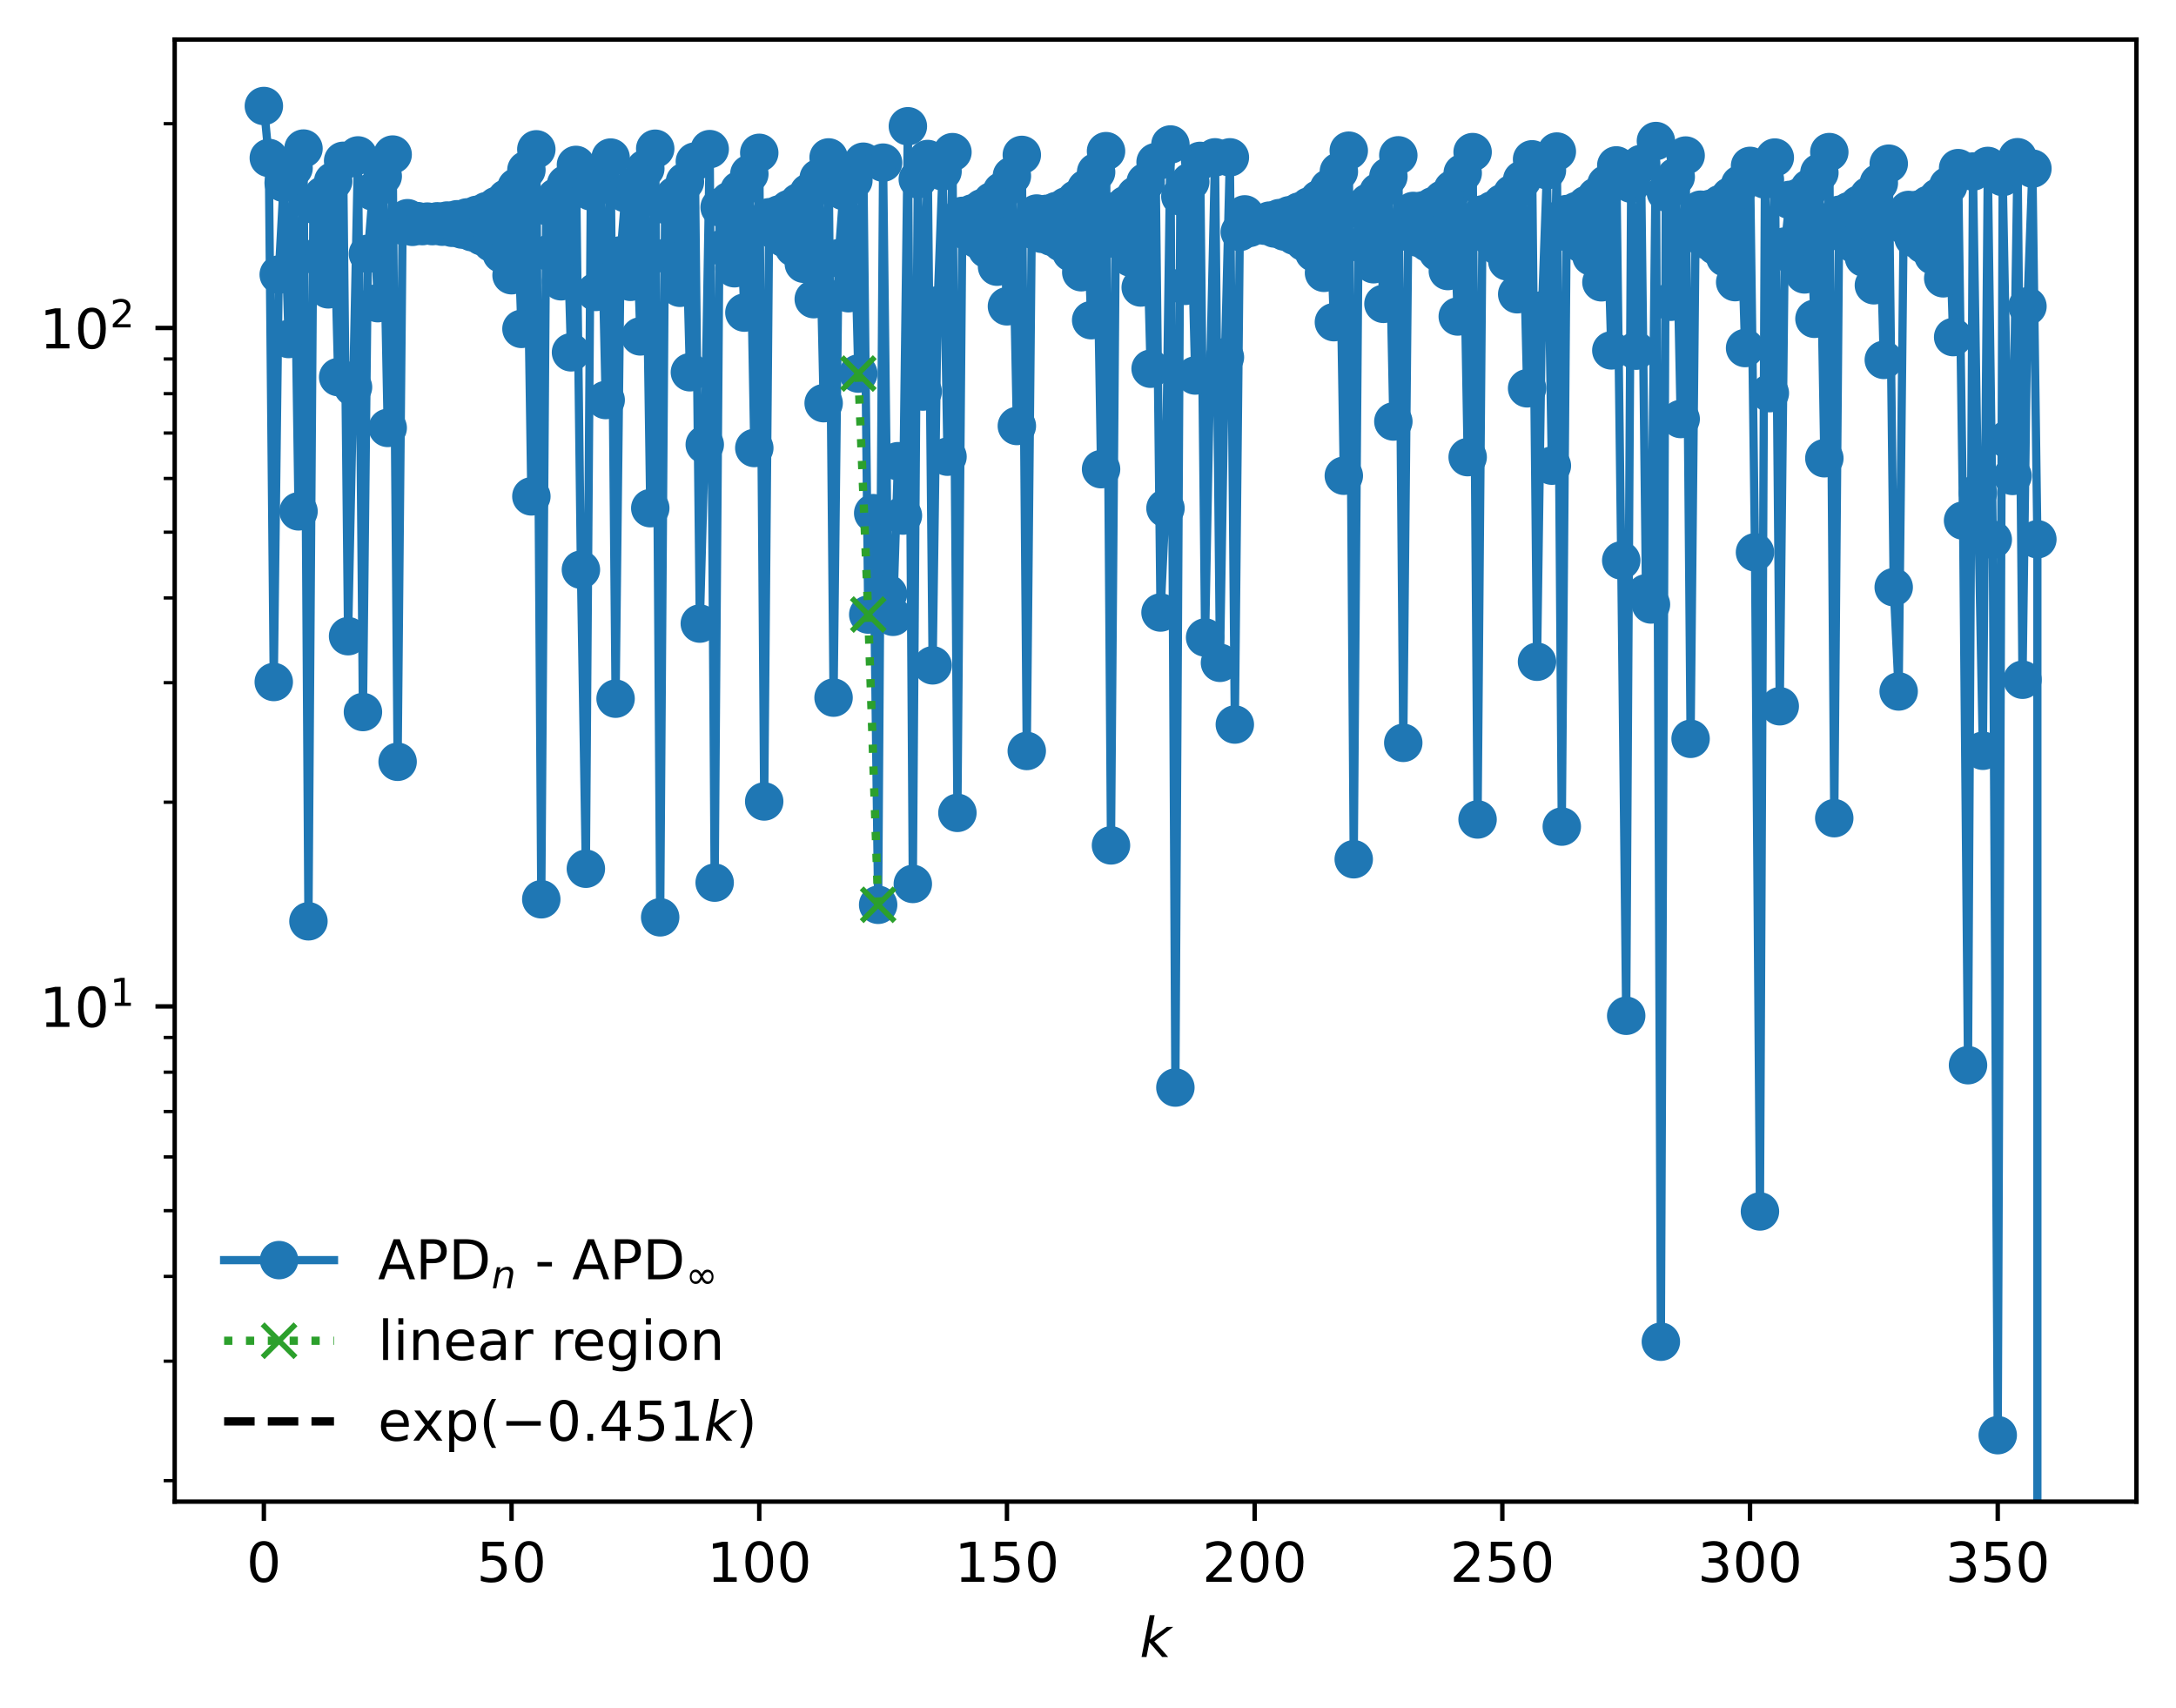 <?xml version="1.0" encoding="utf-8" standalone="no"?>
<!DOCTYPE svg PUBLIC "-//W3C//DTD SVG 1.1//EN"
  "http://www.w3.org/Graphics/SVG/1.1/DTD/svg11.dtd">
<!-- Created with matplotlib (https://matplotlib.org/) -->
<svg height="310.868pt" version="1.1" viewBox="0 0 396.12 310.868" width="396.12pt" xmlns="http://www.w3.org/2000/svg" xmlns:xlink="http://www.w3.org/1999/xlink">
 <defs>
  <style type="text/css">
*{stroke-linecap:butt;stroke-linejoin:round;}
  </style>
 </defs>
 <g id="figure_1">
  <g id="patch_1">
   <path d="M 0 310.868 
L 396.12 310.868 
L 396.12 0 
L 0 0 
z
" style="fill:#ffffff;"/>
  </g>
  <g id="axes_1">
   <g id="patch_2">
    <path d="M 31.8 273.312 
L 388.92 273.312 
L 388.92 7.2 
L 31.8 7.2 
z
" style="fill:#ffffff;"/>
   </g>
   <g id="matplotlib.axis_1">
    <g id="xtick_1">
     <g id="line2d_1">
      <defs>
       <path d="M 0 0 
L 0 3.5 
" id="m86d399f126" style="stroke:#000000;stroke-width:0.8;"/>
      </defs>
      <g>
       <use style="stroke:#000000;stroke-width:0.8;" x="48.033" xlink:href="#m86d399f126" y="273.312"/>
      </g>
     </g>
     <g id="text_1">
      <!-- 0 -->
      <defs>
       <path d="M 31.781 66.406 
Q 24.172 66.406 20.328 58.906 
Q 16.5 51.422 16.5 36.375 
Q 16.5 21.391 20.328 13.891 
Q 24.172 6.391 31.781 6.391 
Q 39.453 6.391 43.281 13.891 
Q 47.125 21.391 47.125 36.375 
Q 47.125 51.422 43.281 58.906 
Q 39.453 66.406 31.781 66.406 
z
M 31.781 74.219 
Q 44.047 74.219 50.516 64.516 
Q 56.984 54.828 56.984 36.375 
Q 56.984 17.969 50.516 8.266 
Q 44.047 -1.422 31.781 -1.422 
Q 19.531 -1.422 13.062 8.266 
Q 6.594 17.969 6.594 36.375 
Q 6.594 54.828 13.062 64.516 
Q 19.531 74.219 31.781 74.219 
z
" id="DejaVuSans-48"/>
      </defs>
      <g transform="translate(44.851 287.91)scale(0.1 -0.1)">
       <use xlink:href="#DejaVuSans-48"/>
      </g>
     </g>
    </g>
    <g id="xtick_2">
     <g id="line2d_2">
      <g>
       <use style="stroke:#000000;stroke-width:0.8;" x="93.124" xlink:href="#m86d399f126" y="273.312"/>
      </g>
     </g>
     <g id="text_2">
      <!-- 50 -->
      <defs>
       <path d="M 10.797 72.906 
L 49.516 72.906 
L 49.516 64.594 
L 19.828 64.594 
L 19.828 46.734 
Q 21.969 47.469 24.109 47.828 
Q 26.266 48.188 28.422 48.188 
Q 40.625 48.188 47.75 41.5 
Q 54.891 34.812 54.891 23.391 
Q 54.891 11.625 47.562 5.094 
Q 40.234 -1.422 26.906 -1.422 
Q 22.312 -1.422 17.547 -0.641 
Q 12.797 0.141 7.719 1.703 
L 7.719 11.625 
Q 12.109 9.234 16.797 8.062 
Q 21.484 6.891 26.703 6.891 
Q 35.156 6.891 40.078 11.328 
Q 45.016 15.766 45.016 23.391 
Q 45.016 31 40.078 35.438 
Q 35.156 39.891 26.703 39.891 
Q 22.75 39.891 18.812 39.016 
Q 14.891 38.141 10.797 36.281 
z
" id="DejaVuSans-53"/>
      </defs>
      <g transform="translate(86.761 287.91)scale(0.1 -0.1)">
       <use xlink:href="#DejaVuSans-53"/>
       <use x="63.623" xlink:href="#DejaVuSans-48"/>
      </g>
     </g>
    </g>
    <g id="xtick_3">
     <g id="line2d_3">
      <g>
       <use style="stroke:#000000;stroke-width:0.8;" x="138.215" xlink:href="#m86d399f126" y="273.312"/>
      </g>
     </g>
     <g id="text_3">
      <!-- 100 -->
      <defs>
       <path d="M 12.406 8.297 
L 28.516 8.297 
L 28.516 63.922 
L 10.984 60.406 
L 10.984 69.391 
L 28.422 72.906 
L 38.281 72.906 
L 38.281 8.297 
L 54.391 8.297 
L 54.391 0 
L 12.406 0 
z
" id="DejaVuSans-49"/>
      </defs>
      <g transform="translate(128.671 287.91)scale(0.1 -0.1)">
       <use xlink:href="#DejaVuSans-49"/>
       <use x="63.623" xlink:href="#DejaVuSans-48"/>
       <use x="127.246" xlink:href="#DejaVuSans-48"/>
      </g>
     </g>
    </g>
    <g id="xtick_4">
     <g id="line2d_4">
      <g>
       <use style="stroke:#000000;stroke-width:0.8;" x="183.305" xlink:href="#m86d399f126" y="273.312"/>
      </g>
     </g>
     <g id="text_4">
      <!-- 150 -->
      <g transform="translate(173.762 287.91)scale(0.1 -0.1)">
       <use xlink:href="#DejaVuSans-49"/>
       <use x="63.623" xlink:href="#DejaVuSans-53"/>
       <use x="127.246" xlink:href="#DejaVuSans-48"/>
      </g>
     </g>
    </g>
    <g id="xtick_5">
     <g id="line2d_5">
      <g>
       <use style="stroke:#000000;stroke-width:0.8;" x="228.396" xlink:href="#m86d399f126" y="273.312"/>
      </g>
     </g>
     <g id="text_5">
      <!-- 200 -->
      <defs>
       <path d="M 19.188 8.297 
L 53.609 8.297 
L 53.609 0 
L 7.328 0 
L 7.328 8.297 
Q 12.938 14.109 22.625 23.891 
Q 32.328 33.688 34.812 36.531 
Q 39.547 41.844 41.422 45.531 
Q 43.312 49.219 43.312 52.781 
Q 43.312 58.594 39.234 62.25 
Q 35.156 65.922 28.609 65.922 
Q 23.969 65.922 18.812 64.312 
Q 13.672 62.703 7.812 59.422 
L 7.812 69.391 
Q 13.766 71.781 18.938 73 
Q 24.125 74.219 28.422 74.219 
Q 39.75 74.219 46.484 68.547 
Q 53.219 62.891 53.219 53.422 
Q 53.219 48.922 51.531 44.891 
Q 49.859 40.875 45.406 35.406 
Q 44.188 33.984 37.641 27.219 
Q 31.109 20.453 19.188 8.297 
z
" id="DejaVuSans-50"/>
      </defs>
      <g transform="translate(218.853 287.91)scale(0.1 -0.1)">
       <use xlink:href="#DejaVuSans-50"/>
       <use x="63.623" xlink:href="#DejaVuSans-48"/>
       <use x="127.246" xlink:href="#DejaVuSans-48"/>
      </g>
     </g>
    </g>
    <g id="xtick_6">
     <g id="line2d_6">
      <g>
       <use style="stroke:#000000;stroke-width:0.8;" x="273.487" xlink:href="#m86d399f126" y="273.312"/>
      </g>
     </g>
     <g id="text_6">
      <!-- 250 -->
      <g transform="translate(263.944 287.91)scale(0.1 -0.1)">
       <use xlink:href="#DejaVuSans-50"/>
       <use x="63.623" xlink:href="#DejaVuSans-53"/>
       <use x="127.246" xlink:href="#DejaVuSans-48"/>
      </g>
     </g>
    </g>
    <g id="xtick_7">
     <g id="line2d_7">
      <g>
       <use style="stroke:#000000;stroke-width:0.8;" x="318.578" xlink:href="#m86d399f126" y="273.312"/>
      </g>
     </g>
     <g id="text_7">
      <!-- 300 -->
      <defs>
       <path d="M 40.578 39.312 
Q 47.656 37.797 51.625 33 
Q 55.609 28.219 55.609 21.188 
Q 55.609 10.406 48.188 4.484 
Q 40.766 -1.422 27.094 -1.422 
Q 22.516 -1.422 17.656 -0.516 
Q 12.797 0.391 7.625 2.203 
L 7.625 11.719 
Q 11.719 9.328 16.594 8.109 
Q 21.484 6.891 26.812 6.891 
Q 36.078 6.891 40.938 10.547 
Q 45.797 14.203 45.797 21.188 
Q 45.797 27.641 41.281 31.266 
Q 36.766 34.906 28.719 34.906 
L 20.219 34.906 
L 20.219 43.016 
L 29.109 43.016 
Q 36.375 43.016 40.234 45.922 
Q 44.094 48.828 44.094 54.297 
Q 44.094 59.906 40.109 62.906 
Q 36.141 65.922 28.719 65.922 
Q 24.656 65.922 20.016 65.031 
Q 15.375 64.156 9.812 62.312 
L 9.812 71.094 
Q 15.438 72.656 20.344 73.438 
Q 25.25 74.219 29.594 74.219 
Q 40.828 74.219 47.359 69.109 
Q 53.906 64.016 53.906 55.328 
Q 53.906 49.266 50.438 45.094 
Q 46.969 40.922 40.578 39.312 
z
" id="DejaVuSans-51"/>
      </defs>
      <g transform="translate(309.034 287.91)scale(0.1 -0.1)">
       <use xlink:href="#DejaVuSans-51"/>
       <use x="63.623" xlink:href="#DejaVuSans-48"/>
       <use x="127.246" xlink:href="#DejaVuSans-48"/>
      </g>
     </g>
    </g>
    <g id="xtick_8">
     <g id="line2d_8">
      <g>
       <use style="stroke:#000000;stroke-width:0.8;" x="363.669" xlink:href="#m86d399f126" y="273.312"/>
      </g>
     </g>
     <g id="text_8">
      <!-- 350 -->
      <g transform="translate(354.125 287.91)scale(0.1 -0.1)">
       <use xlink:href="#DejaVuSans-51"/>
       <use x="63.623" xlink:href="#DejaVuSans-53"/>
       <use x="127.246" xlink:href="#DejaVuSans-48"/>
      </g>
     </g>
    </g>
    <g id="text_9">
     <!-- $ k $ -->
     <defs>
      <path d="M 18.312 75.984 
L 27.297 75.984 
L 18.703 31.688 
L 49.516 54.688 
L 61.188 54.688 
L 26.812 28.516 
L 51.906 0 
L 41.016 0 
L 17.672 26.703 
L 12.5 0 
L 3.516 0 
z
" id="DejaVuSans-Oblique-107"/>
     </defs>
     <g transform="translate(207.46 301.589)scale(0.1 -0.1)">
      <use transform="translate(0 0.016)" xlink:href="#DejaVuSans-Oblique-107"/>
     </g>
    </g>
   </g>
   <g id="matplotlib.axis_2">
    <g id="ytick_1">
     <g id="line2d_9">
      <defs>
       <path d="M 0 0 
L -3.5 0 
" id="me84ee16edf" style="stroke:#000000;stroke-width:0.8;"/>
      </defs>
      <g>
       <use style="stroke:#000000;stroke-width:0.8;" x="31.8" xlink:href="#me84ee16edf" y="183.179"/>
      </g>
     </g>
     <g id="text_10">
      <!-- $\mathdefault{10^{1}}$ -->
      <g transform="translate(7.2 186.979)scale(0.1 -0.1)">
       <use transform="translate(0 0.684)" xlink:href="#DejaVuSans-49"/>
       <use transform="translate(63.623 0.684)" xlink:href="#DejaVuSans-48"/>
       <use transform="translate(128.203 38.966)scale(0.7)" xlink:href="#DejaVuSans-49"/>
      </g>
     </g>
    </g>
    <g id="ytick_2">
     <g id="line2d_10">
      <g>
       <use style="stroke:#000000;stroke-width:0.8;" x="31.8" xlink:href="#me84ee16edf" y="59.691"/>
      </g>
     </g>
     <g id="text_11">
      <!-- $\mathdefault{10^{2}}$ -->
      <g transform="translate(7.2 63.49)scale(0.1 -0.1)">
       <use transform="translate(0 0.766)" xlink:href="#DejaVuSans-49"/>
       <use transform="translate(63.623 0.766)" xlink:href="#DejaVuSans-48"/>
       <use transform="translate(128.203 39.047)scale(0.7)" xlink:href="#DejaVuSans-50"/>
      </g>
     </g>
    </g>
    <g id="ytick_3">
     <g id="line2d_11">
      <defs>
       <path d="M 0 0 
L -2 0 
" id="m08489ebfc3" style="stroke:#000000;stroke-width:0.6;"/>
      </defs>
      <g>
       <use style="stroke:#000000;stroke-width:0.6;" x="31.8" xlink:href="#m08489ebfc3" y="269.494"/>
      </g>
     </g>
    </g>
    <g id="ytick_4">
     <g id="line2d_12">
      <g>
       <use style="stroke:#000000;stroke-width:0.6;" x="31.8" xlink:href="#m08489ebfc3" y="247.749"/>
      </g>
     </g>
    </g>
    <g id="ytick_5">
     <g id="line2d_13">
      <g>
       <use style="stroke:#000000;stroke-width:0.6;" x="31.8" xlink:href="#m08489ebfc3" y="232.321"/>
      </g>
     </g>
    </g>
    <g id="ytick_6">
     <g id="line2d_14">
      <g>
       <use style="stroke:#000000;stroke-width:0.6;" x="31.8" xlink:href="#m08489ebfc3" y="220.353"/>
      </g>
     </g>
    </g>
    <g id="ytick_7">
     <g id="line2d_15">
      <g>
       <use style="stroke:#000000;stroke-width:0.6;" x="31.8" xlink:href="#m08489ebfc3" y="210.575"/>
      </g>
     </g>
    </g>
    <g id="ytick_8">
     <g id="line2d_16">
      <g>
       <use style="stroke:#000000;stroke-width:0.6;" x="31.8" xlink:href="#m08489ebfc3" y="202.308"/>
      </g>
     </g>
    </g>
    <g id="ytick_9">
     <g id="line2d_17">
      <g>
       <use style="stroke:#000000;stroke-width:0.6;" x="31.8" xlink:href="#m08489ebfc3" y="195.147"/>
      </g>
     </g>
    </g>
    <g id="ytick_10">
     <g id="line2d_18">
      <g>
       <use style="stroke:#000000;stroke-width:0.6;" x="31.8" xlink:href="#m08489ebfc3" y="188.83"/>
      </g>
     </g>
    </g>
    <g id="ytick_11">
     <g id="line2d_19">
      <g>
       <use style="stroke:#000000;stroke-width:0.6;" x="31.8" xlink:href="#m08489ebfc3" y="146.006"/>
      </g>
     </g>
    </g>
    <g id="ytick_12">
     <g id="line2d_20">
      <g>
       <use style="stroke:#000000;stroke-width:0.6;" x="31.8" xlink:href="#m08489ebfc3" y="124.26"/>
      </g>
     </g>
    </g>
    <g id="ytick_13">
     <g id="line2d_21">
      <g>
       <use style="stroke:#000000;stroke-width:0.6;" x="31.8" xlink:href="#m08489ebfc3" y="108.832"/>
      </g>
     </g>
    </g>
    <g id="ytick_14">
     <g id="line2d_22">
      <g>
       <use style="stroke:#000000;stroke-width:0.6;" x="31.8" xlink:href="#m08489ebfc3" y="96.864"/>
      </g>
     </g>
    </g>
    <g id="ytick_15">
     <g id="line2d_23">
      <g>
       <use style="stroke:#000000;stroke-width:0.6;" x="31.8" xlink:href="#m08489ebfc3" y="87.086"/>
      </g>
     </g>
    </g>
    <g id="ytick_16">
     <g id="line2d_24">
      <g>
       <use style="stroke:#000000;stroke-width:0.6;" x="31.8" xlink:href="#m08489ebfc3" y="78.819"/>
      </g>
     </g>
    </g>
    <g id="ytick_17">
     <g id="line2d_25">
      <g>
       <use style="stroke:#000000;stroke-width:0.6;" x="31.8" xlink:href="#m08489ebfc3" y="71.658"/>
      </g>
     </g>
    </g>
    <g id="ytick_18">
     <g id="line2d_26">
      <g>
       <use style="stroke:#000000;stroke-width:0.6;" x="31.8" xlink:href="#m08489ebfc3" y="65.341"/>
      </g>
     </g>
    </g>
    <g id="ytick_19">
     <g id="line2d_27">
      <g>
       <use style="stroke:#000000;stroke-width:0.6;" x="31.8" xlink:href="#m08489ebfc3" y="22.517"/>
      </g>
     </g>
    </g>
   </g>
   <g id="line2d_28">
    <path clip-path="url(#p8c761d5296)" d="M 48.033 19.296 
L 48.935 28.749 
L 49.836 124.13 
L 50.738 49.98 
L 51.64 33.287 
L 52.542 61.7 
L 53.444 30.591 
L 54.345 93.073 
L 55.247 27.044 
L 56.149 167.686 
L 57.051 37.207 
L 57.953 46.697 
L 58.855 35.544 
L 59.756 52.662 
L 60.658 32.979 
L 61.56 68.635 
L 62.462 29.272 
L 63.364 115.792 
L 65.167 28.289 
L 66.069 129.596 
L 66.971 46.19 
L 67.873 34.85 
L 68.775 55.179 
L 69.676 32.061 
L 70.578 77.884 
L 71.48 28.134 
L 72.382 138.653 
L 73.284 41.063 
L 74.185 39.717 
L 75.087 41.287 
L 75.989 40.245 
L 76.891 41.154 
L 77.793 40.332 
L 78.695 41.154 
L 79.596 40.282 
L 80.498 41.26 
L 81.4 40.14 
L 82.302 41.462 
L 83.204 39.91 
L 84.105 41.781 
L 85.007 39.573 
L 85.909 42.265 
L 86.811 39.094 
L 87.713 43.006 
L 88.615 38.418 
L 89.516 44.183 
L 90.418 37.466 
L 91.32 46.187 
L 92.222 36.103 
L 93.124 50.095 
L 94.025 34.071 
L 94.927 59.859 
L 95.829 30.934 
L 96.731 90.346 
L 97.633 27.183 
L 98.535 163.678 
L 99.436 37.481 
L 100.338 46.013 
L 101.24 35.922 
L 102.142 51.195 
L 103.044 33.535 
L 103.945 64.125 
L 104.847 30.018 
L 105.749 103.69 
L 106.651 158.116 
L 107.553 34.837 
L 108.455 53.134 
L 109.356 32.557 
L 110.258 72.809 
L 111.16 28.68 
L 112.062 127.166 
L 112.964 46.479 
L 113.865 35.16 
L 114.767 51.294 
L 115.669 33.674 
L 116.571 61.228 
L 117.473 30.692 
L 118.375 92.493 
L 119.276 27.071 
L 120.178 166.96 
L 121.08 37.255 
L 121.982 46.572 
L 122.884 35.612 
L 123.785 52.382 
L 124.687 33.081 
L 125.589 67.753 
L 126.491 29.406 
L 127.393 113.498 
L 128.295 80.919 
L 129.196 27.143 
L 130.098 160.648 
L 131 37.738 
L 131.902 45.084 
L 132.804 36.558 
L 133.705 48.824 
L 134.607 34.61 
L 135.509 56.897 
L 136.411 31.67 
L 137.313 81.541 
L 138.215 27.818 
L 139.116 145.874 
L 140.018 39.54 
L 140.92 41.806 
L 141.822 39.033 
L 142.724 43.309 
L 143.625 38.048 
L 144.527 45.054 
L 145.429 36.798 
L 146.331 48.009 
L 147.233 35.055 
L 148.135 54.45 
L 149.036 32.417 
L 149.938 73.381 
L 150.84 28.655 
L 151.742 126.975 
L 152.644 47.001 
L 153.545 34.767 
L 154.447 53.369 
L 155.349 32.85 
L 156.251 67.995 
L 157.153 29.433 
L 158.055 111.856 
L 158.956 93.403 
L 159.858 164.683 
L 160.76 29.604 
L 161.662 108.086 
L 162.564 112.268 
L 163.465 83.945 
L 164.367 93.835 
L 165.269 22.982 
L 166.171 160.885 
L 167.073 32.633 
L 167.975 71.263 
L 168.876 28.942 
L 169.778 121.1 
L 170.68 55.584 
L 171.582 31.195 
L 172.484 83.12 
L 173.385 27.694 
L 174.287 147.949 
L 175.189 39.294 
L 176.091 42.084 
L 176.993 38.851 
L 177.895 43.543 
L 178.796 37.886 
L 179.698 45.352 
L 180.6 36.609 
L 181.502 48.538 
L 182.404 34.79 
L 183.305 55.753 
L 184.207 32.014 
L 185.109 77.533 
L 186.011 28.197 
L 186.913 136.685 
L 187.815 41.748 
L 188.716 38.866 
L 189.618 42.552 
L 190.52 38.92 
L 191.422 43.092 
L 192.324 38.406 
L 193.225 44.117 
L 194.127 37.543 
L 195.029 45.96 
L 195.931 36.255 
L 196.833 49.549 
L 197.735 34.321 
L 198.636 58.276 
L 199.538 31.323 
L 200.44 85.393 
L 201.342 27.514 
L 202.244 153.869 
L 203.145 38.404 
L 204.047 43.891 
L 204.949 37.305 
L 205.851 46.9 
L 206.753 35.59 
L 207.655 52.326 
L 208.556 33.131 
L 209.458 67.11 
L 210.36 29.516 
L 211.262 111.484 
L 212.164 92.505 
L 213.065 26.301 
L 213.967 197.943 
L 214.869 35.736 
L 215.771 52.023 
L 216.673 33.086 
L 217.575 68.345 
L 218.476 29.286 
L 219.378 116.031 
L 220.28 68.466 
L 221.182 28.64 
L 222.084 120.639 
L 222.985 65.023 
L 223.887 28.64 
L 224.789 131.872 
L 225.691 42.221 
L 226.593 39.022 
L 227.495 41.475 
L 228.396 40.405 
L 229.298 40.674 
L 230.2 41.078 
L 231.102 40.153 
L 232.004 41.59 
L 232.905 39.698 
L 233.807 42.148 
L 234.709 39.177 
L 235.611 42.903 
L 236.513 38.497 
L 237.415 44.052 
L 238.316 37.561 
L 239.218 45.973 
L 240.12 36.233 
L 241.022 49.658 
L 241.924 34.267 
L 242.825 58.639 
L 243.727 31.229 
L 244.629 86.586 
L 245.531 27.427 
L 246.433 156.393 
L 247.335 38.123 
L 248.236 44.504 
L 249.138 36.869 
L 250.04 48.092 
L 250.942 34.943 
L 251.844 55.303 
L 252.745 32.122 
L 253.647 76.715 
L 254.549 28.272 
L 255.451 135.205 
L 256.353 42.22 
L 257.255 38.395 
L 258.156 43.271 
L 259.058 38.291 
L 259.96 44.175 
L 260.862 37.535 
L 261.764 45.903 
L 262.665 36.306 
L 263.567 49.332 
L 264.469 34.429 
L 265.371 57.604 
L 266.273 31.501 
L 267.175 83.204 
L 268.076 27.685 
L 268.978 149.153 
L 269.88 39.028 
L 270.782 42.668 
L 271.684 38.273 
L 272.585 44.698 
L 273.487 36.99 
L 274.389 47.577 
L 275.291 35.265 
L 276.193 53.556 
L 277.095 32.708 
L 277.996 70.676 
L 278.898 28.998 
L 279.8 120.444 
L 280.702 56.484 
L 281.604 30.991 
L 282.505 84.757 
L 283.407 27.584 
L 284.309 150.449 
L 285.211 38.96 
L 286.113 42.614 
L 287.015 38.408 
L 287.916 44.319 
L 288.818 37.298 
L 289.72 46.7 
L 290.622 35.772 
L 291.524 51.382 
L 292.425 33.521 
L 293.327 63.776 
L 294.229 30.106 
L 295.131 102.006 
L 296.033 184.881 
L 296.935 33.438 
L 297.836 63.826 
L 298.738 29.842 
L 299.64 107.989 
L 300.542 110.019 
L 301.444 25.669 
L 302.345 244.207 
L 303.247 35.011 
L 304.149 54.922 
L 305.051 32.182 
L 305.953 76.264 
L 306.855 28.312 
L 307.756 134.473 
L 308.658 42.464 
L 309.56 38.169 
L 310.462 43.631 
L 311.364 38.001 
L 312.265 44.722 
L 313.167 37.136 
L 314.069 46.856 
L 314.971 35.732 
L 315.873 51.351 
L 316.775 33.554 
L 317.676 63.349 
L 318.578 30.196 
L 319.48 100.524 
L 320.382 220.499 
L 321.284 32.668 
L 322.185 71.554 
L 323.087 28.678 
L 323.989 128.546 
L 324.891 44.877 
L 325.793 36.381 
L 326.695 46.889 
L 327.596 35.886 
L 328.498 49.944 
L 329.4 34.248 
L 330.302 58.026 
L 331.204 31.434 
L 332.105 83.405 
L 333.007 27.683 
L 333.909 148.915 
L 334.811 39.092 
L 335.713 42.511 
L 336.615 38.429 
L 337.516 44.364 
L 338.418 37.238 
L 339.32 46.902 
L 340.222 35.644 
L 341.124 51.923 
L 342.025 33.304 
L 342.927 65.502 
L 343.829 29.792 
L 344.731 106.88 
L 345.633 125.854 
L 346.535 40.874 
L 347.436 38.213 
L 348.338 43.31 
L 349.24 38.147 
L 350.142 44.479 
L 351.044 37.289 
L 351.945 46.512 
L 352.847 35.926 
L 353.749 50.657 
L 354.651 33.837 
L 355.553 61.354 
L 356.455 30.602 
L 357.356 94.752 
L 358.258 193.878 
L 359.16 31.222 
L 360.062 89.71 
L 360.964 136.647 
L 361.865 30.204 
L 362.767 98.231 
L 363.669 261.216 
L 364.571 32.219 
L 365.473 79.971 
L 366.375 86.624 
L 367.276 28.618 
L 368.178 123.718 
L 369.08 55.758 
L 369.982 30.689 
L 370.884 98.153 
L 370.885 311.868 
L 370.885 311.868 
" style="fill:none;stroke:#1f77b4;stroke-linecap:square;stroke-width:1.5;"/>
    <defs>
     <path d="M 0 3 
C 0.796 3 1.559 2.684 2.121 2.121 
C 2.684 1.559 3 0.796 3 0 
C 3 -0.796 2.684 -1.559 2.121 -2.121 
C 1.559 -2.684 0.796 -3 0 -3 
C -0.796 -3 -1.559 -2.684 -2.121 -2.121 
C -2.684 -1.559 -3 -0.796 -3 0 
C -3 0.796 -2.684 1.559 -2.121 2.121 
C -1.559 2.684 -0.796 3 0 3 
z
" id="m20863c855d" style="stroke:#1f77b4;"/>
    </defs>
    <g clip-path="url(#p8c761d5296)">
     <use style="fill:#1f77b4;stroke:#1f77b4;" x="48.033" xlink:href="#m20863c855d" y="19.296"/>
     <use style="fill:#1f77b4;stroke:#1f77b4;" x="48.935" xlink:href="#m20863c855d" y="28.749"/>
     <use style="fill:#1f77b4;stroke:#1f77b4;" x="49.836" xlink:href="#m20863c855d" y="124.13"/>
     <use style="fill:#1f77b4;stroke:#1f77b4;" x="50.738" xlink:href="#m20863c855d" y="49.98"/>
     <use style="fill:#1f77b4;stroke:#1f77b4;" x="51.64" xlink:href="#m20863c855d" y="33.287"/>
     <use style="fill:#1f77b4;stroke:#1f77b4;" x="52.542" xlink:href="#m20863c855d" y="61.7"/>
     <use style="fill:#1f77b4;stroke:#1f77b4;" x="53.444" xlink:href="#m20863c855d" y="30.591"/>
     <use style="fill:#1f77b4;stroke:#1f77b4;" x="54.345" xlink:href="#m20863c855d" y="93.073"/>
     <use style="fill:#1f77b4;stroke:#1f77b4;" x="55.247" xlink:href="#m20863c855d" y="27.044"/>
     <use style="fill:#1f77b4;stroke:#1f77b4;" x="56.149" xlink:href="#m20863c855d" y="167.686"/>
     <use style="fill:#1f77b4;stroke:#1f77b4;" x="57.051" xlink:href="#m20863c855d" y="37.207"/>
     <use style="fill:#1f77b4;stroke:#1f77b4;" x="57.953" xlink:href="#m20863c855d" y="46.697"/>
     <use style="fill:#1f77b4;stroke:#1f77b4;" x="58.855" xlink:href="#m20863c855d" y="35.544"/>
     <use style="fill:#1f77b4;stroke:#1f77b4;" x="59.756" xlink:href="#m20863c855d" y="52.662"/>
     <use style="fill:#1f77b4;stroke:#1f77b4;" x="60.658" xlink:href="#m20863c855d" y="32.979"/>
     <use style="fill:#1f77b4;stroke:#1f77b4;" x="61.56" xlink:href="#m20863c855d" y="68.635"/>
     <use style="fill:#1f77b4;stroke:#1f77b4;" x="62.462" xlink:href="#m20863c855d" y="29.272"/>
     <use style="fill:#1f77b4;stroke:#1f77b4;" x="63.364" xlink:href="#m20863c855d" y="115.792"/>
     <use style="fill:#1f77b4;stroke:#1f77b4;" x="64.265" xlink:href="#m20863c855d" y="70.462"/>
     <use style="fill:#1f77b4;stroke:#1f77b4;" x="65.167" xlink:href="#m20863c855d" y="28.289"/>
     <use style="fill:#1f77b4;stroke:#1f77b4;" x="66.069" xlink:href="#m20863c855d" y="129.596"/>
     <use style="fill:#1f77b4;stroke:#1f77b4;" x="66.971" xlink:href="#m20863c855d" y="46.19"/>
     <use style="fill:#1f77b4;stroke:#1f77b4;" x="67.873" xlink:href="#m20863c855d" y="34.85"/>
     <use style="fill:#1f77b4;stroke:#1f77b4;" x="68.775" xlink:href="#m20863c855d" y="55.179"/>
     <use style="fill:#1f77b4;stroke:#1f77b4;" x="69.676" xlink:href="#m20863c855d" y="32.061"/>
     <use style="fill:#1f77b4;stroke:#1f77b4;" x="70.578" xlink:href="#m20863c855d" y="77.884"/>
     <use style="fill:#1f77b4;stroke:#1f77b4;" x="71.48" xlink:href="#m20863c855d" y="28.134"/>
     <use style="fill:#1f77b4;stroke:#1f77b4;" x="72.382" xlink:href="#m20863c855d" y="138.653"/>
     <use style="fill:#1f77b4;stroke:#1f77b4;" x="73.284" xlink:href="#m20863c855d" y="41.063"/>
     <use style="fill:#1f77b4;stroke:#1f77b4;" x="74.185" xlink:href="#m20863c855d" y="39.717"/>
     <use style="fill:#1f77b4;stroke:#1f77b4;" x="75.087" xlink:href="#m20863c855d" y="41.287"/>
     <use style="fill:#1f77b4;stroke:#1f77b4;" x="75.989" xlink:href="#m20863c855d" y="40.245"/>
     <use style="fill:#1f77b4;stroke:#1f77b4;" x="76.891" xlink:href="#m20863c855d" y="41.154"/>
     <use style="fill:#1f77b4;stroke:#1f77b4;" x="77.793" xlink:href="#m20863c855d" y="40.332"/>
     <use style="fill:#1f77b4;stroke:#1f77b4;" x="78.695" xlink:href="#m20863c855d" y="41.154"/>
     <use style="fill:#1f77b4;stroke:#1f77b4;" x="79.596" xlink:href="#m20863c855d" y="40.282"/>
     <use style="fill:#1f77b4;stroke:#1f77b4;" x="80.498" xlink:href="#m20863c855d" y="41.26"/>
     <use style="fill:#1f77b4;stroke:#1f77b4;" x="81.4" xlink:href="#m20863c855d" y="40.14"/>
     <use style="fill:#1f77b4;stroke:#1f77b4;" x="82.302" xlink:href="#m20863c855d" y="41.462"/>
     <use style="fill:#1f77b4;stroke:#1f77b4;" x="83.204" xlink:href="#m20863c855d" y="39.91"/>
     <use style="fill:#1f77b4;stroke:#1f77b4;" x="84.105" xlink:href="#m20863c855d" y="41.781"/>
     <use style="fill:#1f77b4;stroke:#1f77b4;" x="85.007" xlink:href="#m20863c855d" y="39.573"/>
     <use style="fill:#1f77b4;stroke:#1f77b4;" x="85.909" xlink:href="#m20863c855d" y="42.265"/>
     <use style="fill:#1f77b4;stroke:#1f77b4;" x="86.811" xlink:href="#m20863c855d" y="39.094"/>
     <use style="fill:#1f77b4;stroke:#1f77b4;" x="87.713" xlink:href="#m20863c855d" y="43.006"/>
     <use style="fill:#1f77b4;stroke:#1f77b4;" x="88.615" xlink:href="#m20863c855d" y="38.418"/>
     <use style="fill:#1f77b4;stroke:#1f77b4;" x="89.516" xlink:href="#m20863c855d" y="44.183"/>
     <use style="fill:#1f77b4;stroke:#1f77b4;" x="90.418" xlink:href="#m20863c855d" y="37.466"/>
     <use style="fill:#1f77b4;stroke:#1f77b4;" x="91.32" xlink:href="#m20863c855d" y="46.187"/>
     <use style="fill:#1f77b4;stroke:#1f77b4;" x="92.222" xlink:href="#m20863c855d" y="36.103"/>
     <use style="fill:#1f77b4;stroke:#1f77b4;" x="93.124" xlink:href="#m20863c855d" y="50.095"/>
     <use style="fill:#1f77b4;stroke:#1f77b4;" x="94.025" xlink:href="#m20863c855d" y="34.071"/>
     <use style="fill:#1f77b4;stroke:#1f77b4;" x="94.927" xlink:href="#m20863c855d" y="59.859"/>
     <use style="fill:#1f77b4;stroke:#1f77b4;" x="95.829" xlink:href="#m20863c855d" y="30.934"/>
     <use style="fill:#1f77b4;stroke:#1f77b4;" x="96.731" xlink:href="#m20863c855d" y="90.346"/>
     <use style="fill:#1f77b4;stroke:#1f77b4;" x="97.633" xlink:href="#m20863c855d" y="27.183"/>
     <use style="fill:#1f77b4;stroke:#1f77b4;" x="98.535" xlink:href="#m20863c855d" y="163.678"/>
     <use style="fill:#1f77b4;stroke:#1f77b4;" x="99.436" xlink:href="#m20863c855d" y="37.481"/>
     <use style="fill:#1f77b4;stroke:#1f77b4;" x="100.338" xlink:href="#m20863c855d" y="46.013"/>
     <use style="fill:#1f77b4;stroke:#1f77b4;" x="101.24" xlink:href="#m20863c855d" y="35.922"/>
     <use style="fill:#1f77b4;stroke:#1f77b4;" x="102.142" xlink:href="#m20863c855d" y="51.195"/>
     <use style="fill:#1f77b4;stroke:#1f77b4;" x="103.044" xlink:href="#m20863c855d" y="33.535"/>
     <use style="fill:#1f77b4;stroke:#1f77b4;" x="103.945" xlink:href="#m20863c855d" y="64.125"/>
     <use style="fill:#1f77b4;stroke:#1f77b4;" x="104.847" xlink:href="#m20863c855d" y="30.018"/>
     <use style="fill:#1f77b4;stroke:#1f77b4;" x="105.749" xlink:href="#m20863c855d" y="103.69"/>
     <use style="fill:#1f77b4;stroke:#1f77b4;" x="106.651" xlink:href="#m20863c855d" y="158.116"/>
     <use style="fill:#1f77b4;stroke:#1f77b4;" x="107.553" xlink:href="#m20863c855d" y="34.837"/>
     <use style="fill:#1f77b4;stroke:#1f77b4;" x="108.455" xlink:href="#m20863c855d" y="53.134"/>
     <use style="fill:#1f77b4;stroke:#1f77b4;" x="109.356" xlink:href="#m20863c855d" y="32.557"/>
     <use style="fill:#1f77b4;stroke:#1f77b4;" x="110.258" xlink:href="#m20863c855d" y="72.809"/>
     <use style="fill:#1f77b4;stroke:#1f77b4;" x="111.16" xlink:href="#m20863c855d" y="28.68"/>
     <use style="fill:#1f77b4;stroke:#1f77b4;" x="112.062" xlink:href="#m20863c855d" y="127.166"/>
     <use style="fill:#1f77b4;stroke:#1f77b4;" x="112.964" xlink:href="#m20863c855d" y="46.479"/>
     <use style="fill:#1f77b4;stroke:#1f77b4;" x="113.865" xlink:href="#m20863c855d" y="35.16"/>
     <use style="fill:#1f77b4;stroke:#1f77b4;" x="114.767" xlink:href="#m20863c855d" y="51.294"/>
     <use style="fill:#1f77b4;stroke:#1f77b4;" x="115.669" xlink:href="#m20863c855d" y="33.674"/>
     <use style="fill:#1f77b4;stroke:#1f77b4;" x="116.571" xlink:href="#m20863c855d" y="61.228"/>
     <use style="fill:#1f77b4;stroke:#1f77b4;" x="117.473" xlink:href="#m20863c855d" y="30.692"/>
     <use style="fill:#1f77b4;stroke:#1f77b4;" x="118.375" xlink:href="#m20863c855d" y="92.493"/>
     <use style="fill:#1f77b4;stroke:#1f77b4;" x="119.276" xlink:href="#m20863c855d" y="27.071"/>
     <use style="fill:#1f77b4;stroke:#1f77b4;" x="120.178" xlink:href="#m20863c855d" y="166.96"/>
     <use style="fill:#1f77b4;stroke:#1f77b4;" x="121.08" xlink:href="#m20863c855d" y="37.255"/>
     <use style="fill:#1f77b4;stroke:#1f77b4;" x="121.982" xlink:href="#m20863c855d" y="46.572"/>
     <use style="fill:#1f77b4;stroke:#1f77b4;" x="122.884" xlink:href="#m20863c855d" y="35.612"/>
     <use style="fill:#1f77b4;stroke:#1f77b4;" x="123.785" xlink:href="#m20863c855d" y="52.382"/>
     <use style="fill:#1f77b4;stroke:#1f77b4;" x="124.687" xlink:href="#m20863c855d" y="33.081"/>
     <use style="fill:#1f77b4;stroke:#1f77b4;" x="125.589" xlink:href="#m20863c855d" y="67.753"/>
     <use style="fill:#1f77b4;stroke:#1f77b4;" x="126.491" xlink:href="#m20863c855d" y="29.406"/>
     <use style="fill:#1f77b4;stroke:#1f77b4;" x="127.393" xlink:href="#m20863c855d" y="113.498"/>
     <use style="fill:#1f77b4;stroke:#1f77b4;" x="128.295" xlink:href="#m20863c855d" y="80.919"/>
     <use style="fill:#1f77b4;stroke:#1f77b4;" x="129.196" xlink:href="#m20863c855d" y="27.143"/>
     <use style="fill:#1f77b4;stroke:#1f77b4;" x="130.098" xlink:href="#m20863c855d" y="160.648"/>
     <use style="fill:#1f77b4;stroke:#1f77b4;" x="131" xlink:href="#m20863c855d" y="37.738"/>
     <use style="fill:#1f77b4;stroke:#1f77b4;" x="131.902" xlink:href="#m20863c855d" y="45.084"/>
     <use style="fill:#1f77b4;stroke:#1f77b4;" x="132.804" xlink:href="#m20863c855d" y="36.558"/>
     <use style="fill:#1f77b4;stroke:#1f77b4;" x="133.705" xlink:href="#m20863c855d" y="48.824"/>
     <use style="fill:#1f77b4;stroke:#1f77b4;" x="134.607" xlink:href="#m20863c855d" y="34.61"/>
     <use style="fill:#1f77b4;stroke:#1f77b4;" x="135.509" xlink:href="#m20863c855d" y="56.897"/>
     <use style="fill:#1f77b4;stroke:#1f77b4;" x="136.411" xlink:href="#m20863c855d" y="31.67"/>
     <use style="fill:#1f77b4;stroke:#1f77b4;" x="137.313" xlink:href="#m20863c855d" y="81.541"/>
     <use style="fill:#1f77b4;stroke:#1f77b4;" x="138.215" xlink:href="#m20863c855d" y="27.818"/>
     <use style="fill:#1f77b4;stroke:#1f77b4;" x="139.116" xlink:href="#m20863c855d" y="145.874"/>
     <use style="fill:#1f77b4;stroke:#1f77b4;" x="140.018" xlink:href="#m20863c855d" y="39.54"/>
     <use style="fill:#1f77b4;stroke:#1f77b4;" x="140.92" xlink:href="#m20863c855d" y="41.806"/>
     <use style="fill:#1f77b4;stroke:#1f77b4;" x="141.822" xlink:href="#m20863c855d" y="39.033"/>
     <use style="fill:#1f77b4;stroke:#1f77b4;" x="142.724" xlink:href="#m20863c855d" y="43.309"/>
     <use style="fill:#1f77b4;stroke:#1f77b4;" x="143.625" xlink:href="#m20863c855d" y="38.048"/>
     <use style="fill:#1f77b4;stroke:#1f77b4;" x="144.527" xlink:href="#m20863c855d" y="45.054"/>
     <use style="fill:#1f77b4;stroke:#1f77b4;" x="145.429" xlink:href="#m20863c855d" y="36.798"/>
     <use style="fill:#1f77b4;stroke:#1f77b4;" x="146.331" xlink:href="#m20863c855d" y="48.009"/>
     <use style="fill:#1f77b4;stroke:#1f77b4;" x="147.233" xlink:href="#m20863c855d" y="35.055"/>
     <use style="fill:#1f77b4;stroke:#1f77b4;" x="148.135" xlink:href="#m20863c855d" y="54.45"/>
     <use style="fill:#1f77b4;stroke:#1f77b4;" x="149.036" xlink:href="#m20863c855d" y="32.417"/>
     <use style="fill:#1f77b4;stroke:#1f77b4;" x="149.938" xlink:href="#m20863c855d" y="73.381"/>
     <use style="fill:#1f77b4;stroke:#1f77b4;" x="150.84" xlink:href="#m20863c855d" y="28.655"/>
     <use style="fill:#1f77b4;stroke:#1f77b4;" x="151.742" xlink:href="#m20863c855d" y="126.975"/>
     <use style="fill:#1f77b4;stroke:#1f77b4;" x="152.644" xlink:href="#m20863c855d" y="47.001"/>
     <use style="fill:#1f77b4;stroke:#1f77b4;" x="153.545" xlink:href="#m20863c855d" y="34.767"/>
     <use style="fill:#1f77b4;stroke:#1f77b4;" x="154.447" xlink:href="#m20863c855d" y="53.369"/>
     <use style="fill:#1f77b4;stroke:#1f77b4;" x="155.349" xlink:href="#m20863c855d" y="32.85"/>
     <use style="fill:#1f77b4;stroke:#1f77b4;" x="156.251" xlink:href="#m20863c855d" y="67.995"/>
     <use style="fill:#1f77b4;stroke:#1f77b4;" x="157.153" xlink:href="#m20863c855d" y="29.433"/>
     <use style="fill:#1f77b4;stroke:#1f77b4;" x="158.055" xlink:href="#m20863c855d" y="111.856"/>
     <use style="fill:#1f77b4;stroke:#1f77b4;" x="158.956" xlink:href="#m20863c855d" y="93.403"/>
     <use style="fill:#1f77b4;stroke:#1f77b4;" x="159.858" xlink:href="#m20863c855d" y="164.683"/>
     <use style="fill:#1f77b4;stroke:#1f77b4;" x="160.76" xlink:href="#m20863c855d" y="29.604"/>
     <use style="fill:#1f77b4;stroke:#1f77b4;" x="161.662" xlink:href="#m20863c855d" y="108.086"/>
     <use style="fill:#1f77b4;stroke:#1f77b4;" x="162.564" xlink:href="#m20863c855d" y="112.268"/>
     <use style="fill:#1f77b4;stroke:#1f77b4;" x="163.465" xlink:href="#m20863c855d" y="83.945"/>
     <use style="fill:#1f77b4;stroke:#1f77b4;" x="164.367" xlink:href="#m20863c855d" y="93.835"/>
     <use style="fill:#1f77b4;stroke:#1f77b4;" x="165.269" xlink:href="#m20863c855d" y="22.982"/>
     <use style="fill:#1f77b4;stroke:#1f77b4;" x="166.171" xlink:href="#m20863c855d" y="160.885"/>
     <use style="fill:#1f77b4;stroke:#1f77b4;" x="167.073" xlink:href="#m20863c855d" y="32.633"/>
     <use style="fill:#1f77b4;stroke:#1f77b4;" x="167.975" xlink:href="#m20863c855d" y="71.263"/>
     <use style="fill:#1f77b4;stroke:#1f77b4;" x="168.876" xlink:href="#m20863c855d" y="28.942"/>
     <use style="fill:#1f77b4;stroke:#1f77b4;" x="169.778" xlink:href="#m20863c855d" y="121.1"/>
     <use style="fill:#1f77b4;stroke:#1f77b4;" x="170.68" xlink:href="#m20863c855d" y="55.584"/>
     <use style="fill:#1f77b4;stroke:#1f77b4;" x="171.582" xlink:href="#m20863c855d" y="31.195"/>
     <use style="fill:#1f77b4;stroke:#1f77b4;" x="172.484" xlink:href="#m20863c855d" y="83.12"/>
     <use style="fill:#1f77b4;stroke:#1f77b4;" x="173.385" xlink:href="#m20863c855d" y="27.694"/>
     <use style="fill:#1f77b4;stroke:#1f77b4;" x="174.287" xlink:href="#m20863c855d" y="147.949"/>
     <use style="fill:#1f77b4;stroke:#1f77b4;" x="175.189" xlink:href="#m20863c855d" y="39.294"/>
     <use style="fill:#1f77b4;stroke:#1f77b4;" x="176.091" xlink:href="#m20863c855d" y="42.084"/>
     <use style="fill:#1f77b4;stroke:#1f77b4;" x="176.993" xlink:href="#m20863c855d" y="38.851"/>
     <use style="fill:#1f77b4;stroke:#1f77b4;" x="177.895" xlink:href="#m20863c855d" y="43.543"/>
     <use style="fill:#1f77b4;stroke:#1f77b4;" x="178.796" xlink:href="#m20863c855d" y="37.886"/>
     <use style="fill:#1f77b4;stroke:#1f77b4;" x="179.698" xlink:href="#m20863c855d" y="45.352"/>
     <use style="fill:#1f77b4;stroke:#1f77b4;" x="180.6" xlink:href="#m20863c855d" y="36.609"/>
     <use style="fill:#1f77b4;stroke:#1f77b4;" x="181.502" xlink:href="#m20863c855d" y="48.538"/>
     <use style="fill:#1f77b4;stroke:#1f77b4;" x="182.404" xlink:href="#m20863c855d" y="34.79"/>
     <use style="fill:#1f77b4;stroke:#1f77b4;" x="183.305" xlink:href="#m20863c855d" y="55.753"/>
     <use style="fill:#1f77b4;stroke:#1f77b4;" x="184.207" xlink:href="#m20863c855d" y="32.014"/>
     <use style="fill:#1f77b4;stroke:#1f77b4;" x="185.109" xlink:href="#m20863c855d" y="77.533"/>
     <use style="fill:#1f77b4;stroke:#1f77b4;" x="186.011" xlink:href="#m20863c855d" y="28.197"/>
     <use style="fill:#1f77b4;stroke:#1f77b4;" x="186.913" xlink:href="#m20863c855d" y="136.685"/>
     <use style="fill:#1f77b4;stroke:#1f77b4;" x="187.815" xlink:href="#m20863c855d" y="41.748"/>
     <use style="fill:#1f77b4;stroke:#1f77b4;" x="188.716" xlink:href="#m20863c855d" y="38.866"/>
     <use style="fill:#1f77b4;stroke:#1f77b4;" x="189.618" xlink:href="#m20863c855d" y="42.552"/>
     <use style="fill:#1f77b4;stroke:#1f77b4;" x="190.52" xlink:href="#m20863c855d" y="38.92"/>
     <use style="fill:#1f77b4;stroke:#1f77b4;" x="191.422" xlink:href="#m20863c855d" y="43.092"/>
     <use style="fill:#1f77b4;stroke:#1f77b4;" x="192.324" xlink:href="#m20863c855d" y="38.406"/>
     <use style="fill:#1f77b4;stroke:#1f77b4;" x="193.225" xlink:href="#m20863c855d" y="44.117"/>
     <use style="fill:#1f77b4;stroke:#1f77b4;" x="194.127" xlink:href="#m20863c855d" y="37.543"/>
     <use style="fill:#1f77b4;stroke:#1f77b4;" x="195.029" xlink:href="#m20863c855d" y="45.96"/>
     <use style="fill:#1f77b4;stroke:#1f77b4;" x="195.931" xlink:href="#m20863c855d" y="36.255"/>
     <use style="fill:#1f77b4;stroke:#1f77b4;" x="196.833" xlink:href="#m20863c855d" y="49.549"/>
     <use style="fill:#1f77b4;stroke:#1f77b4;" x="197.735" xlink:href="#m20863c855d" y="34.321"/>
     <use style="fill:#1f77b4;stroke:#1f77b4;" x="198.636" xlink:href="#m20863c855d" y="58.276"/>
     <use style="fill:#1f77b4;stroke:#1f77b4;" x="199.538" xlink:href="#m20863c855d" y="31.323"/>
     <use style="fill:#1f77b4;stroke:#1f77b4;" x="200.44" xlink:href="#m20863c855d" y="85.393"/>
     <use style="fill:#1f77b4;stroke:#1f77b4;" x="201.342" xlink:href="#m20863c855d" y="27.514"/>
     <use style="fill:#1f77b4;stroke:#1f77b4;" x="202.244" xlink:href="#m20863c855d" y="153.869"/>
     <use style="fill:#1f77b4;stroke:#1f77b4;" x="203.145" xlink:href="#m20863c855d" y="38.404"/>
     <use style="fill:#1f77b4;stroke:#1f77b4;" x="204.047" xlink:href="#m20863c855d" y="43.891"/>
     <use style="fill:#1f77b4;stroke:#1f77b4;" x="204.949" xlink:href="#m20863c855d" y="37.305"/>
     <use style="fill:#1f77b4;stroke:#1f77b4;" x="205.851" xlink:href="#m20863c855d" y="46.9"/>
     <use style="fill:#1f77b4;stroke:#1f77b4;" x="206.753" xlink:href="#m20863c855d" y="35.59"/>
     <use style="fill:#1f77b4;stroke:#1f77b4;" x="207.655" xlink:href="#m20863c855d" y="52.326"/>
     <use style="fill:#1f77b4;stroke:#1f77b4;" x="208.556" xlink:href="#m20863c855d" y="33.131"/>
     <use style="fill:#1f77b4;stroke:#1f77b4;" x="209.458" xlink:href="#m20863c855d" y="67.11"/>
     <use style="fill:#1f77b4;stroke:#1f77b4;" x="210.36" xlink:href="#m20863c855d" y="29.516"/>
     <use style="fill:#1f77b4;stroke:#1f77b4;" x="211.262" xlink:href="#m20863c855d" y="111.484"/>
     <use style="fill:#1f77b4;stroke:#1f77b4;" x="212.164" xlink:href="#m20863c855d" y="92.505"/>
     <use style="fill:#1f77b4;stroke:#1f77b4;" x="213.065" xlink:href="#m20863c855d" y="26.301"/>
     <use style="fill:#1f77b4;stroke:#1f77b4;" x="213.967" xlink:href="#m20863c855d" y="197.943"/>
     <use style="fill:#1f77b4;stroke:#1f77b4;" x="214.869" xlink:href="#m20863c855d" y="35.736"/>
     <use style="fill:#1f77b4;stroke:#1f77b4;" x="215.771" xlink:href="#m20863c855d" y="52.023"/>
     <use style="fill:#1f77b4;stroke:#1f77b4;" x="216.673" xlink:href="#m20863c855d" y="33.086"/>
     <use style="fill:#1f77b4;stroke:#1f77b4;" x="217.575" xlink:href="#m20863c855d" y="68.345"/>
     <use style="fill:#1f77b4;stroke:#1f77b4;" x="218.476" xlink:href="#m20863c855d" y="29.286"/>
     <use style="fill:#1f77b4;stroke:#1f77b4;" x="219.378" xlink:href="#m20863c855d" y="116.031"/>
     <use style="fill:#1f77b4;stroke:#1f77b4;" x="220.28" xlink:href="#m20863c855d" y="68.466"/>
     <use style="fill:#1f77b4;stroke:#1f77b4;" x="221.182" xlink:href="#m20863c855d" y="28.64"/>
     <use style="fill:#1f77b4;stroke:#1f77b4;" x="222.084" xlink:href="#m20863c855d" y="120.639"/>
     <use style="fill:#1f77b4;stroke:#1f77b4;" x="222.985" xlink:href="#m20863c855d" y="65.023"/>
     <use style="fill:#1f77b4;stroke:#1f77b4;" x="223.887" xlink:href="#m20863c855d" y="28.64"/>
     <use style="fill:#1f77b4;stroke:#1f77b4;" x="224.789" xlink:href="#m20863c855d" y="131.872"/>
     <use style="fill:#1f77b4;stroke:#1f77b4;" x="225.691" xlink:href="#m20863c855d" y="42.221"/>
     <use style="fill:#1f77b4;stroke:#1f77b4;" x="226.593" xlink:href="#m20863c855d" y="39.022"/>
     <use style="fill:#1f77b4;stroke:#1f77b4;" x="227.495" xlink:href="#m20863c855d" y="41.475"/>
     <use style="fill:#1f77b4;stroke:#1f77b4;" x="228.396" xlink:href="#m20863c855d" y="40.405"/>
     <use style="fill:#1f77b4;stroke:#1f77b4;" x="229.298" xlink:href="#m20863c855d" y="40.674"/>
     <use style="fill:#1f77b4;stroke:#1f77b4;" x="230.2" xlink:href="#m20863c855d" y="41.078"/>
     <use style="fill:#1f77b4;stroke:#1f77b4;" x="231.102" xlink:href="#m20863c855d" y="40.153"/>
     <use style="fill:#1f77b4;stroke:#1f77b4;" x="232.004" xlink:href="#m20863c855d" y="41.59"/>
     <use style="fill:#1f77b4;stroke:#1f77b4;" x="232.905" xlink:href="#m20863c855d" y="39.698"/>
     <use style="fill:#1f77b4;stroke:#1f77b4;" x="233.807" xlink:href="#m20863c855d" y="42.148"/>
     <use style="fill:#1f77b4;stroke:#1f77b4;" x="234.709" xlink:href="#m20863c855d" y="39.177"/>
     <use style="fill:#1f77b4;stroke:#1f77b4;" x="235.611" xlink:href="#m20863c855d" y="42.903"/>
     <use style="fill:#1f77b4;stroke:#1f77b4;" x="236.513" xlink:href="#m20863c855d" y="38.497"/>
     <use style="fill:#1f77b4;stroke:#1f77b4;" x="237.415" xlink:href="#m20863c855d" y="44.052"/>
     <use style="fill:#1f77b4;stroke:#1f77b4;" x="238.316" xlink:href="#m20863c855d" y="37.561"/>
     <use style="fill:#1f77b4;stroke:#1f77b4;" x="239.218" xlink:href="#m20863c855d" y="45.973"/>
     <use style="fill:#1f77b4;stroke:#1f77b4;" x="240.12" xlink:href="#m20863c855d" y="36.233"/>
     <use style="fill:#1f77b4;stroke:#1f77b4;" x="241.022" xlink:href="#m20863c855d" y="49.658"/>
     <use style="fill:#1f77b4;stroke:#1f77b4;" x="241.924" xlink:href="#m20863c855d" y="34.267"/>
     <use style="fill:#1f77b4;stroke:#1f77b4;" x="242.825" xlink:href="#m20863c855d" y="58.639"/>
     <use style="fill:#1f77b4;stroke:#1f77b4;" x="243.727" xlink:href="#m20863c855d" y="31.229"/>
     <use style="fill:#1f77b4;stroke:#1f77b4;" x="244.629" xlink:href="#m20863c855d" y="86.586"/>
     <use style="fill:#1f77b4;stroke:#1f77b4;" x="245.531" xlink:href="#m20863c855d" y="27.427"/>
     <use style="fill:#1f77b4;stroke:#1f77b4;" x="246.433" xlink:href="#m20863c855d" y="156.393"/>
     <use style="fill:#1f77b4;stroke:#1f77b4;" x="247.335" xlink:href="#m20863c855d" y="38.123"/>
     <use style="fill:#1f77b4;stroke:#1f77b4;" x="248.236" xlink:href="#m20863c855d" y="44.504"/>
     <use style="fill:#1f77b4;stroke:#1f77b4;" x="249.138" xlink:href="#m20863c855d" y="36.869"/>
     <use style="fill:#1f77b4;stroke:#1f77b4;" x="250.04" xlink:href="#m20863c855d" y="48.092"/>
     <use style="fill:#1f77b4;stroke:#1f77b4;" x="250.942" xlink:href="#m20863c855d" y="34.943"/>
     <use style="fill:#1f77b4;stroke:#1f77b4;" x="251.844" xlink:href="#m20863c855d" y="55.303"/>
     <use style="fill:#1f77b4;stroke:#1f77b4;" x="252.745" xlink:href="#m20863c855d" y="32.122"/>
     <use style="fill:#1f77b4;stroke:#1f77b4;" x="253.647" xlink:href="#m20863c855d" y="76.715"/>
     <use style="fill:#1f77b4;stroke:#1f77b4;" x="254.549" xlink:href="#m20863c855d" y="28.272"/>
     <use style="fill:#1f77b4;stroke:#1f77b4;" x="255.451" xlink:href="#m20863c855d" y="135.205"/>
     <use style="fill:#1f77b4;stroke:#1f77b4;" x="256.353" xlink:href="#m20863c855d" y="42.22"/>
     <use style="fill:#1f77b4;stroke:#1f77b4;" x="257.255" xlink:href="#m20863c855d" y="38.395"/>
     <use style="fill:#1f77b4;stroke:#1f77b4;" x="258.156" xlink:href="#m20863c855d" y="43.271"/>
     <use style="fill:#1f77b4;stroke:#1f77b4;" x="259.058" xlink:href="#m20863c855d" y="38.291"/>
     <use style="fill:#1f77b4;stroke:#1f77b4;" x="259.96" xlink:href="#m20863c855d" y="44.175"/>
     <use style="fill:#1f77b4;stroke:#1f77b4;" x="260.862" xlink:href="#m20863c855d" y="37.535"/>
     <use style="fill:#1f77b4;stroke:#1f77b4;" x="261.764" xlink:href="#m20863c855d" y="45.903"/>
     <use style="fill:#1f77b4;stroke:#1f77b4;" x="262.665" xlink:href="#m20863c855d" y="36.306"/>
     <use style="fill:#1f77b4;stroke:#1f77b4;" x="263.567" xlink:href="#m20863c855d" y="49.332"/>
     <use style="fill:#1f77b4;stroke:#1f77b4;" x="264.469" xlink:href="#m20863c855d" y="34.429"/>
     <use style="fill:#1f77b4;stroke:#1f77b4;" x="265.371" xlink:href="#m20863c855d" y="57.604"/>
     <use style="fill:#1f77b4;stroke:#1f77b4;" x="266.273" xlink:href="#m20863c855d" y="31.501"/>
     <use style="fill:#1f77b4;stroke:#1f77b4;" x="267.175" xlink:href="#m20863c855d" y="83.204"/>
     <use style="fill:#1f77b4;stroke:#1f77b4;" x="268.076" xlink:href="#m20863c855d" y="27.685"/>
     <use style="fill:#1f77b4;stroke:#1f77b4;" x="268.978" xlink:href="#m20863c855d" y="149.153"/>
     <use style="fill:#1f77b4;stroke:#1f77b4;" x="269.88" xlink:href="#m20863c855d" y="39.028"/>
     <use style="fill:#1f77b4;stroke:#1f77b4;" x="270.782" xlink:href="#m20863c855d" y="42.668"/>
     <use style="fill:#1f77b4;stroke:#1f77b4;" x="271.684" xlink:href="#m20863c855d" y="38.273"/>
     <use style="fill:#1f77b4;stroke:#1f77b4;" x="272.585" xlink:href="#m20863c855d" y="44.698"/>
     <use style="fill:#1f77b4;stroke:#1f77b4;" x="273.487" xlink:href="#m20863c855d" y="36.99"/>
     <use style="fill:#1f77b4;stroke:#1f77b4;" x="274.389" xlink:href="#m20863c855d" y="47.577"/>
     <use style="fill:#1f77b4;stroke:#1f77b4;" x="275.291" xlink:href="#m20863c855d" y="35.265"/>
     <use style="fill:#1f77b4;stroke:#1f77b4;" x="276.193" xlink:href="#m20863c855d" y="53.556"/>
     <use style="fill:#1f77b4;stroke:#1f77b4;" x="277.095" xlink:href="#m20863c855d" y="32.708"/>
     <use style="fill:#1f77b4;stroke:#1f77b4;" x="277.996" xlink:href="#m20863c855d" y="70.676"/>
     <use style="fill:#1f77b4;stroke:#1f77b4;" x="278.898" xlink:href="#m20863c855d" y="28.998"/>
     <use style="fill:#1f77b4;stroke:#1f77b4;" x="279.8" xlink:href="#m20863c855d" y="120.444"/>
     <use style="fill:#1f77b4;stroke:#1f77b4;" x="280.702" xlink:href="#m20863c855d" y="56.484"/>
     <use style="fill:#1f77b4;stroke:#1f77b4;" x="281.604" xlink:href="#m20863c855d" y="30.991"/>
     <use style="fill:#1f77b4;stroke:#1f77b4;" x="282.505" xlink:href="#m20863c855d" y="84.757"/>
     <use style="fill:#1f77b4;stroke:#1f77b4;" x="283.407" xlink:href="#m20863c855d" y="27.584"/>
     <use style="fill:#1f77b4;stroke:#1f77b4;" x="284.309" xlink:href="#m20863c855d" y="150.449"/>
     <use style="fill:#1f77b4;stroke:#1f77b4;" x="285.211" xlink:href="#m20863c855d" y="38.96"/>
     <use style="fill:#1f77b4;stroke:#1f77b4;" x="286.113" xlink:href="#m20863c855d" y="42.614"/>
     <use style="fill:#1f77b4;stroke:#1f77b4;" x="287.015" xlink:href="#m20863c855d" y="38.408"/>
     <use style="fill:#1f77b4;stroke:#1f77b4;" x="287.916" xlink:href="#m20863c855d" y="44.319"/>
     <use style="fill:#1f77b4;stroke:#1f77b4;" x="288.818" xlink:href="#m20863c855d" y="37.298"/>
     <use style="fill:#1f77b4;stroke:#1f77b4;" x="289.72" xlink:href="#m20863c855d" y="46.7"/>
     <use style="fill:#1f77b4;stroke:#1f77b4;" x="290.622" xlink:href="#m20863c855d" y="35.772"/>
     <use style="fill:#1f77b4;stroke:#1f77b4;" x="291.524" xlink:href="#m20863c855d" y="51.382"/>
     <use style="fill:#1f77b4;stroke:#1f77b4;" x="292.425" xlink:href="#m20863c855d" y="33.521"/>
     <use style="fill:#1f77b4;stroke:#1f77b4;" x="293.327" xlink:href="#m20863c855d" y="63.776"/>
     <use style="fill:#1f77b4;stroke:#1f77b4;" x="294.229" xlink:href="#m20863c855d" y="30.106"/>
     <use style="fill:#1f77b4;stroke:#1f77b4;" x="295.131" xlink:href="#m20863c855d" y="102.006"/>
     <use style="fill:#1f77b4;stroke:#1f77b4;" x="296.033" xlink:href="#m20863c855d" y="184.881"/>
     <use style="fill:#1f77b4;stroke:#1f77b4;" x="296.935" xlink:href="#m20863c855d" y="33.438"/>
     <use style="fill:#1f77b4;stroke:#1f77b4;" x="297.836" xlink:href="#m20863c855d" y="63.826"/>
     <use style="fill:#1f77b4;stroke:#1f77b4;" x="298.738" xlink:href="#m20863c855d" y="29.842"/>
     <use style="fill:#1f77b4;stroke:#1f77b4;" x="299.64" xlink:href="#m20863c855d" y="107.989"/>
     <use style="fill:#1f77b4;stroke:#1f77b4;" x="300.542" xlink:href="#m20863c855d" y="110.019"/>
     <use style="fill:#1f77b4;stroke:#1f77b4;" x="301.444" xlink:href="#m20863c855d" y="25.669"/>
     <use style="fill:#1f77b4;stroke:#1f77b4;" x="302.345" xlink:href="#m20863c855d" y="244.207"/>
     <use style="fill:#1f77b4;stroke:#1f77b4;" x="303.247" xlink:href="#m20863c855d" y="35.011"/>
     <use style="fill:#1f77b4;stroke:#1f77b4;" x="304.149" xlink:href="#m20863c855d" y="54.922"/>
     <use style="fill:#1f77b4;stroke:#1f77b4;" x="305.051" xlink:href="#m20863c855d" y="32.182"/>
     <use style="fill:#1f77b4;stroke:#1f77b4;" x="305.953" xlink:href="#m20863c855d" y="76.264"/>
     <use style="fill:#1f77b4;stroke:#1f77b4;" x="306.855" xlink:href="#m20863c855d" y="28.312"/>
     <use style="fill:#1f77b4;stroke:#1f77b4;" x="307.756" xlink:href="#m20863c855d" y="134.473"/>
     <use style="fill:#1f77b4;stroke:#1f77b4;" x="308.658" xlink:href="#m20863c855d" y="42.464"/>
     <use style="fill:#1f77b4;stroke:#1f77b4;" x="309.56" xlink:href="#m20863c855d" y="38.169"/>
     <use style="fill:#1f77b4;stroke:#1f77b4;" x="310.462" xlink:href="#m20863c855d" y="43.631"/>
     <use style="fill:#1f77b4;stroke:#1f77b4;" x="311.364" xlink:href="#m20863c855d" y="38.001"/>
     <use style="fill:#1f77b4;stroke:#1f77b4;" x="312.265" xlink:href="#m20863c855d" y="44.722"/>
     <use style="fill:#1f77b4;stroke:#1f77b4;" x="313.167" xlink:href="#m20863c855d" y="37.136"/>
     <use style="fill:#1f77b4;stroke:#1f77b4;" x="314.069" xlink:href="#m20863c855d" y="46.856"/>
     <use style="fill:#1f77b4;stroke:#1f77b4;" x="314.971" xlink:href="#m20863c855d" y="35.732"/>
     <use style="fill:#1f77b4;stroke:#1f77b4;" x="315.873" xlink:href="#m20863c855d" y="51.351"/>
     <use style="fill:#1f77b4;stroke:#1f77b4;" x="316.775" xlink:href="#m20863c855d" y="33.554"/>
     <use style="fill:#1f77b4;stroke:#1f77b4;" x="317.676" xlink:href="#m20863c855d" y="63.349"/>
     <use style="fill:#1f77b4;stroke:#1f77b4;" x="318.578" xlink:href="#m20863c855d" y="30.196"/>
     <use style="fill:#1f77b4;stroke:#1f77b4;" x="319.48" xlink:href="#m20863c855d" y="100.524"/>
     <use style="fill:#1f77b4;stroke:#1f77b4;" x="320.382" xlink:href="#m20863c855d" y="220.499"/>
     <use style="fill:#1f77b4;stroke:#1f77b4;" x="321.284" xlink:href="#m20863c855d" y="32.668"/>
     <use style="fill:#1f77b4;stroke:#1f77b4;" x="322.185" xlink:href="#m20863c855d" y="71.554"/>
     <use style="fill:#1f77b4;stroke:#1f77b4;" x="323.087" xlink:href="#m20863c855d" y="28.678"/>
     <use style="fill:#1f77b4;stroke:#1f77b4;" x="323.989" xlink:href="#m20863c855d" y="128.546"/>
     <use style="fill:#1f77b4;stroke:#1f77b4;" x="324.891" xlink:href="#m20863c855d" y="44.877"/>
     <use style="fill:#1f77b4;stroke:#1f77b4;" x="325.793" xlink:href="#m20863c855d" y="36.381"/>
     <use style="fill:#1f77b4;stroke:#1f77b4;" x="326.695" xlink:href="#m20863c855d" y="46.889"/>
     <use style="fill:#1f77b4;stroke:#1f77b4;" x="327.596" xlink:href="#m20863c855d" y="35.886"/>
     <use style="fill:#1f77b4;stroke:#1f77b4;" x="328.498" xlink:href="#m20863c855d" y="49.944"/>
     <use style="fill:#1f77b4;stroke:#1f77b4;" x="329.4" xlink:href="#m20863c855d" y="34.248"/>
     <use style="fill:#1f77b4;stroke:#1f77b4;" x="330.302" xlink:href="#m20863c855d" y="58.026"/>
     <use style="fill:#1f77b4;stroke:#1f77b4;" x="331.204" xlink:href="#m20863c855d" y="31.434"/>
     <use style="fill:#1f77b4;stroke:#1f77b4;" x="332.105" xlink:href="#m20863c855d" y="83.405"/>
     <use style="fill:#1f77b4;stroke:#1f77b4;" x="333.007" xlink:href="#m20863c855d" y="27.683"/>
     <use style="fill:#1f77b4;stroke:#1f77b4;" x="333.909" xlink:href="#m20863c855d" y="148.915"/>
     <use style="fill:#1f77b4;stroke:#1f77b4;" x="334.811" xlink:href="#m20863c855d" y="39.092"/>
     <use style="fill:#1f77b4;stroke:#1f77b4;" x="335.713" xlink:href="#m20863c855d" y="42.511"/>
     <use style="fill:#1f77b4;stroke:#1f77b4;" x="336.615" xlink:href="#m20863c855d" y="38.429"/>
     <use style="fill:#1f77b4;stroke:#1f77b4;" x="337.516" xlink:href="#m20863c855d" y="44.364"/>
     <use style="fill:#1f77b4;stroke:#1f77b4;" x="338.418" xlink:href="#m20863c855d" y="37.238"/>
     <use style="fill:#1f77b4;stroke:#1f77b4;" x="339.32" xlink:href="#m20863c855d" y="46.902"/>
     <use style="fill:#1f77b4;stroke:#1f77b4;" x="340.222" xlink:href="#m20863c855d" y="35.644"/>
     <use style="fill:#1f77b4;stroke:#1f77b4;" x="341.124" xlink:href="#m20863c855d" y="51.923"/>
     <use style="fill:#1f77b4;stroke:#1f77b4;" x="342.025" xlink:href="#m20863c855d" y="33.304"/>
     <use style="fill:#1f77b4;stroke:#1f77b4;" x="342.927" xlink:href="#m20863c855d" y="65.502"/>
     <use style="fill:#1f77b4;stroke:#1f77b4;" x="343.829" xlink:href="#m20863c855d" y="29.792"/>
     <use style="fill:#1f77b4;stroke:#1f77b4;" x="344.731" xlink:href="#m20863c855d" y="106.88"/>
     <use style="fill:#1f77b4;stroke:#1f77b4;" x="345.633" xlink:href="#m20863c855d" y="125.854"/>
     <use style="fill:#1f77b4;stroke:#1f77b4;" x="346.535" xlink:href="#m20863c855d" y="40.874"/>
     <use style="fill:#1f77b4;stroke:#1f77b4;" x="347.436" xlink:href="#m20863c855d" y="38.213"/>
     <use style="fill:#1f77b4;stroke:#1f77b4;" x="348.338" xlink:href="#m20863c855d" y="43.31"/>
     <use style="fill:#1f77b4;stroke:#1f77b4;" x="349.24" xlink:href="#m20863c855d" y="38.147"/>
     <use style="fill:#1f77b4;stroke:#1f77b4;" x="350.142" xlink:href="#m20863c855d" y="44.479"/>
     <use style="fill:#1f77b4;stroke:#1f77b4;" x="351.044" xlink:href="#m20863c855d" y="37.289"/>
     <use style="fill:#1f77b4;stroke:#1f77b4;" x="351.945" xlink:href="#m20863c855d" y="46.512"/>
     <use style="fill:#1f77b4;stroke:#1f77b4;" x="352.847" xlink:href="#m20863c855d" y="35.926"/>
     <use style="fill:#1f77b4;stroke:#1f77b4;" x="353.749" xlink:href="#m20863c855d" y="50.657"/>
     <use style="fill:#1f77b4;stroke:#1f77b4;" x="354.651" xlink:href="#m20863c855d" y="33.837"/>
     <use style="fill:#1f77b4;stroke:#1f77b4;" x="355.553" xlink:href="#m20863c855d" y="61.354"/>
     <use style="fill:#1f77b4;stroke:#1f77b4;" x="356.455" xlink:href="#m20863c855d" y="30.602"/>
     <use style="fill:#1f77b4;stroke:#1f77b4;" x="357.356" xlink:href="#m20863c855d" y="94.752"/>
     <use style="fill:#1f77b4;stroke:#1f77b4;" x="358.258" xlink:href="#m20863c855d" y="193.878"/>
     <use style="fill:#1f77b4;stroke:#1f77b4;" x="359.16" xlink:href="#m20863c855d" y="31.222"/>
     <use style="fill:#1f77b4;stroke:#1f77b4;" x="360.062" xlink:href="#m20863c855d" y="89.71"/>
     <use style="fill:#1f77b4;stroke:#1f77b4;" x="360.964" xlink:href="#m20863c855d" y="136.647"/>
     <use style="fill:#1f77b4;stroke:#1f77b4;" x="361.865" xlink:href="#m20863c855d" y="30.204"/>
     <use style="fill:#1f77b4;stroke:#1f77b4;" x="362.767" xlink:href="#m20863c855d" y="98.231"/>
     <use style="fill:#1f77b4;stroke:#1f77b4;" x="363.669" xlink:href="#m20863c855d" y="261.216"/>
     <use style="fill:#1f77b4;stroke:#1f77b4;" x="364.571" xlink:href="#m20863c855d" y="32.219"/>
     <use style="fill:#1f77b4;stroke:#1f77b4;" x="365.473" xlink:href="#m20863c855d" y="79.971"/>
     <use style="fill:#1f77b4;stroke:#1f77b4;" x="366.375" xlink:href="#m20863c855d" y="86.624"/>
     <use style="fill:#1f77b4;stroke:#1f77b4;" x="367.276" xlink:href="#m20863c855d" y="28.618"/>
     <use style="fill:#1f77b4;stroke:#1f77b4;" x="368.178" xlink:href="#m20863c855d" y="123.718"/>
     <use style="fill:#1f77b4;stroke:#1f77b4;" x="369.08" xlink:href="#m20863c855d" y="55.758"/>
     <use style="fill:#1f77b4;stroke:#1f77b4;" x="369.982" xlink:href="#m20863c855d" y="30.689"/>
     <use style="fill:#1f77b4;stroke:#1f77b4;" x="370.884" xlink:href="#m20863c855d" y="98.153"/>
     <use style="fill:#1f77b4;stroke:#1f77b4;" x="371.046" xlink:href="#m20863c855d" y="22383.514"/>
    </g>
   </g>
   <g id="line2d_29">
    <path clip-path="url(#p8c761d5296)" d="M 156.251 67.995 
L 158.055 111.856 
L 159.858 164.683 
" style="fill:none;stroke:#2ca02c;stroke-dasharray:1.5,2.475;stroke-dashoffset:0;stroke-width:1.5;"/>
    <defs>
     <path d="M -3 3 
L 3 -3 
M -3 -3 
L 3 3 
" id="m429e2e05bd" style="stroke:#2ca02c;"/>
    </defs>
    <g clip-path="url(#p8c761d5296)">
     <use style="fill:#2ca02c;stroke:#2ca02c;" x="156.251" xlink:href="#m429e2e05bd" y="67.995"/>
     <use style="fill:#2ca02c;stroke:#2ca02c;" x="158.055" xlink:href="#m429e2e05bd" y="111.856"/>
     <use style="fill:#2ca02c;stroke:#2ca02c;" x="159.858" xlink:href="#m429e2e05bd" y="164.683"/>
    </g>
   </g>
   <g id="line2d_30">
    <path clip-path="url(#p8c761d5296)" d="M 0 0 
" style="fill:none;stroke:#000000;stroke-dasharray:5.55,2.4;stroke-dashoffset:0;stroke-width:1.5;"/>
   </g>
   <g id="patch_3">
    <path d="M 31.8 273.312 
L 31.8 7.2 
" style="fill:none;stroke:#000000;stroke-linecap:square;stroke-linejoin:miter;stroke-width:0.8;"/>
   </g>
   <g id="patch_4">
    <path d="M 388.92 273.312 
L 388.92 7.2 
" style="fill:none;stroke:#000000;stroke-linecap:square;stroke-linejoin:miter;stroke-width:0.8;"/>
   </g>
   <g id="patch_5">
    <path d="M 31.8 273.312 
L 388.92 273.312 
" style="fill:none;stroke:#000000;stroke-linecap:square;stroke-linejoin:miter;stroke-width:0.8;"/>
   </g>
   <g id="patch_6">
    <path d="M 31.8 7.2 
L 388.92 7.2 
" style="fill:none;stroke:#000000;stroke-linecap:square;stroke-linejoin:miter;stroke-width:0.8;"/>
   </g>
   <g id="legend_1">
    <g id="patch_7">
     <path d="M 38.8 268.312 
L 139.9 268.312 
Q 141.9 268.312 141.9 266.312 
L 141.9 223.256 
Q 141.9 221.256 139.9 221.256 
L 38.8 221.256 
Q 36.8 221.256 36.8 223.256 
L 36.8 266.312 
Q 36.8 268.312 38.8 268.312 
z
" style="fill:#ffffff;opacity:0.8;"/>
    </g>
    <g id="line2d_31">
     <path d="M 40.8 229.354 
L 60.8 229.354 
" style="fill:none;stroke:#1f77b4;stroke-linecap:square;stroke-width:1.5;"/>
    </g>
    <g id="line2d_32">
     <g>
      <use style="fill:#1f77b4;stroke:#1f77b4;" x="50.8" xlink:href="#m20863c855d" y="229.354"/>
     </g>
    </g>
    <g id="text_12">
     <!-- APD$_n$ - APD$_\infty$ -->
     <defs>
      <path d="M 34.188 63.188 
L 20.797 26.906 
L 47.609 26.906 
z
M 28.609 72.906 
L 39.797 72.906 
L 67.578 0 
L 57.328 0 
L 50.688 18.703 
L 17.828 18.703 
L 11.188 0 
L 0.781 0 
z
" id="DejaVuSans-65"/>
      <path d="M 19.672 64.797 
L 19.672 37.406 
L 32.078 37.406 
Q 38.969 37.406 42.719 40.969 
Q 46.484 44.531 46.484 51.125 
Q 46.484 57.672 42.719 61.234 
Q 38.969 64.797 32.078 64.797 
z
M 9.812 72.906 
L 32.078 72.906 
Q 44.344 72.906 50.609 67.359 
Q 56.891 61.812 56.891 51.125 
Q 56.891 40.328 50.609 34.812 
Q 44.344 29.297 32.078 29.297 
L 19.672 29.297 
L 19.672 0 
L 9.812 0 
z
" id="DejaVuSans-80"/>
      <path d="M 19.672 64.797 
L 19.672 8.109 
L 31.594 8.109 
Q 46.688 8.109 53.688 14.938 
Q 60.688 21.781 60.688 36.531 
Q 60.688 51.172 53.688 57.984 
Q 46.688 64.797 31.594 64.797 
z
M 9.812 72.906 
L 30.078 72.906 
Q 51.266 72.906 61.172 64.094 
Q 71.094 55.281 71.094 36.531 
Q 71.094 17.672 61.125 8.828 
Q 51.172 0 30.078 0 
L 9.812 0 
z
" id="DejaVuSans-68"/>
      <path d="M 55.719 33.016 
L 49.312 0 
L 40.281 0 
L 46.688 32.672 
Q 47.125 34.969 47.359 36.719 
Q 47.609 38.484 47.609 39.5 
Q 47.609 43.609 45.016 45.891 
Q 42.438 48.188 37.797 48.188 
Q 30.562 48.188 25.344 43.375 
Q 20.125 38.578 18.5 30.328 
L 12.5 0 
L 3.516 0 
L 14.109 54.688 
L 23.094 54.688 
L 21.297 46.094 
Q 25.047 50.828 30.312 53.406 
Q 35.594 56 41.406 56 
Q 48.641 56 52.609 52.094 
Q 56.594 48.188 56.594 41.109 
Q 56.594 39.359 56.375 37.359 
Q 56.156 35.359 55.719 33.016 
z
" id="DejaVuSans-Oblique-110"/>
      <path id="DejaVuSans-32"/>
      <path d="M 4.891 31.391 
L 31.203 31.391 
L 31.203 23.391 
L 4.891 23.391 
z
" id="DejaVuSans-45"/>
      <path d="M 45.562 17.047 
Q 44.047 18.797 41.656 22.906 
Q 38.375 17.047 35.5 14.453 
Q 31.891 11.328 26.266 11.328 
Q 19.672 11.328 15.328 16.266 
Q 10.75 21.438 10.75 29.984 
Q 10.75 38.188 15.328 43.75 
Q 19.438 48.688 26.375 48.688 
Q 29.938 48.688 32.562 47.219 
Q 35.641 45.609 37.75 42.828 
Q 39.703 40.328 41.656 36.969 
Q 44.922 42.828 47.797 45.406 
Q 51.422 48.531 57.031 48.531 
Q 63.625 48.531 67.969 43.609 
Q 72.562 38.422 72.562 29.891 
Q 72.562 21.688 67.969 16.109 
Q 63.875 11.188 56.938 11.188 
Q 53.375 11.188 50.734 12.641 
Q 48.094 13.969 45.562 17.047 
z
M 25.734 17.719 
Q 33.797 17.719 38.625 29.438 
Q 32.422 42.234 25.734 42.234 
Q 20.844 42.234 18.359 38.719 
Q 15.672 34.969 15.672 29.984 
Q 15.672 24.516 18.359 21.141 
Q 21.094 17.719 25.734 17.719 
z
M 57.562 42.141 
Q 50.297 42.141 44.672 30.422 
Q 50.828 17.625 57.562 17.625 
Q 62.453 17.625 64.938 21.141 
Q 67.625 24.906 67.625 29.891 
Q 67.625 35.359 64.938 38.719 
Q 62.203 42.141 57.562 42.141 
z
" id="DejaVuSans-8734"/>
     </defs>
     <g transform="translate(68.8 232.854)scale(0.1 -0.1)">
      <use transform="translate(0 0.094)" xlink:href="#DejaVuSans-65"/>
      <use transform="translate(68.408 0.094)" xlink:href="#DejaVuSans-80"/>
      <use transform="translate(128.711 0.094)" xlink:href="#DejaVuSans-68"/>
      <use transform="translate(206.67 -16.312)scale(0.7)" xlink:href="#DejaVuSans-Oblique-110"/>
      <use transform="translate(253.77 0.094)" xlink:href="#DejaVuSans-32"/>
      <use transform="translate(285.557 0.094)" xlink:href="#DejaVuSans-45"/>
      <use transform="translate(321.641 0.094)" xlink:href="#DejaVuSans-32"/>
      <use transform="translate(353.428 0.094)" xlink:href="#DejaVuSans-65"/>
      <use transform="translate(421.836 0.094)" xlink:href="#DejaVuSans-80"/>
      <use transform="translate(482.139 0.094)" xlink:href="#DejaVuSans-68"/>
      <use transform="translate(560.098 -16.312)scale(0.7)" xlink:href="#DejaVuSans-8734"/>
     </g>
    </g>
    <g id="line2d_33">
     <path d="M 40.8 244.032 
L 60.8 244.032 
" style="fill:none;stroke:#2ca02c;stroke-dasharray:1.5,2.475;stroke-dashoffset:0;stroke-width:1.5;"/>
    </g>
    <g id="line2d_34">
     <g>
      <use style="fill:#2ca02c;stroke:#2ca02c;" x="50.8" xlink:href="#m429e2e05bd" y="244.032"/>
     </g>
    </g>
    <g id="text_13">
     <!-- linear region -->
     <defs>
      <path d="M 9.422 75.984 
L 18.406 75.984 
L 18.406 0 
L 9.422 0 
z
" id="DejaVuSans-108"/>
      <path d="M 9.422 54.688 
L 18.406 54.688 
L 18.406 0 
L 9.422 0 
z
M 9.422 75.984 
L 18.406 75.984 
L 18.406 64.594 
L 9.422 64.594 
z
" id="DejaVuSans-105"/>
      <path d="M 54.891 33.016 
L 54.891 0 
L 45.906 0 
L 45.906 32.719 
Q 45.906 40.484 42.875 44.328 
Q 39.844 48.188 33.797 48.188 
Q 26.516 48.188 22.312 43.547 
Q 18.109 38.922 18.109 30.906 
L 18.109 0 
L 9.078 0 
L 9.078 54.688 
L 18.109 54.688 
L 18.109 46.188 
Q 21.344 51.125 25.703 53.562 
Q 30.078 56 35.797 56 
Q 45.219 56 50.047 50.172 
Q 54.891 44.344 54.891 33.016 
z
" id="DejaVuSans-110"/>
      <path d="M 56.203 29.594 
L 56.203 25.203 
L 14.891 25.203 
Q 15.484 15.922 20.484 11.062 
Q 25.484 6.203 34.422 6.203 
Q 39.594 6.203 44.453 7.469 
Q 49.312 8.734 54.109 11.281 
L 54.109 2.781 
Q 49.266 0.734 44.188 -0.344 
Q 39.109 -1.422 33.891 -1.422 
Q 20.797 -1.422 13.156 6.188 
Q 5.516 13.812 5.516 26.812 
Q 5.516 40.234 12.766 48.109 
Q 20.016 56 32.328 56 
Q 43.359 56 49.781 48.891 
Q 56.203 41.797 56.203 29.594 
z
M 47.219 32.234 
Q 47.125 39.594 43.094 43.984 
Q 39.062 48.391 32.422 48.391 
Q 24.906 48.391 20.391 44.141 
Q 15.875 39.891 15.188 32.172 
z
" id="DejaVuSans-101"/>
      <path d="M 34.281 27.484 
Q 23.391 27.484 19.188 25 
Q 14.984 22.516 14.984 16.5 
Q 14.984 11.719 18.141 8.906 
Q 21.297 6.109 26.703 6.109 
Q 34.188 6.109 38.703 11.406 
Q 43.219 16.703 43.219 25.484 
L 43.219 27.484 
z
M 52.203 31.203 
L 52.203 0 
L 43.219 0 
L 43.219 8.297 
Q 40.141 3.328 35.547 0.953 
Q 30.953 -1.422 24.312 -1.422 
Q 15.922 -1.422 10.953 3.297 
Q 6 8.016 6 15.922 
Q 6 25.141 12.172 29.828 
Q 18.359 34.516 30.609 34.516 
L 43.219 34.516 
L 43.219 35.406 
Q 43.219 41.609 39.141 45 
Q 35.062 48.391 27.688 48.391 
Q 23 48.391 18.547 47.266 
Q 14.109 46.141 10.016 43.891 
L 10.016 52.203 
Q 14.938 54.109 19.578 55.047 
Q 24.219 56 28.609 56 
Q 40.484 56 46.344 49.844 
Q 52.203 43.703 52.203 31.203 
z
" id="DejaVuSans-97"/>
      <path d="M 41.109 46.297 
Q 39.594 47.172 37.812 47.578 
Q 36.031 48 33.891 48 
Q 26.266 48 22.188 43.047 
Q 18.109 38.094 18.109 28.812 
L 18.109 0 
L 9.078 0 
L 9.078 54.688 
L 18.109 54.688 
L 18.109 46.188 
Q 20.953 51.172 25.484 53.578 
Q 30.031 56 36.531 56 
Q 37.453 56 38.578 55.875 
Q 39.703 55.766 41.062 55.516 
z
" id="DejaVuSans-114"/>
      <path d="M 45.406 27.984 
Q 45.406 37.75 41.375 43.109 
Q 37.359 48.484 30.078 48.484 
Q 22.859 48.484 18.828 43.109 
Q 14.797 37.75 14.797 27.984 
Q 14.797 18.266 18.828 12.891 
Q 22.859 7.516 30.078 7.516 
Q 37.359 7.516 41.375 12.891 
Q 45.406 18.266 45.406 27.984 
z
M 54.391 6.781 
Q 54.391 -7.172 48.188 -13.984 
Q 42 -20.797 29.203 -20.797 
Q 24.469 -20.797 20.266 -20.094 
Q 16.062 -19.391 12.109 -17.922 
L 12.109 -9.188 
Q 16.062 -11.328 19.922 -12.344 
Q 23.781 -13.375 27.781 -13.375 
Q 36.625 -13.375 41.016 -8.766 
Q 45.406 -4.156 45.406 5.172 
L 45.406 9.625 
Q 42.625 4.781 38.281 2.391 
Q 33.938 0 27.875 0 
Q 17.828 0 11.672 7.656 
Q 5.516 15.328 5.516 27.984 
Q 5.516 40.672 11.672 48.328 
Q 17.828 56 27.875 56 
Q 33.938 56 38.281 53.609 
Q 42.625 51.219 45.406 46.391 
L 45.406 54.688 
L 54.391 54.688 
z
" id="DejaVuSans-103"/>
      <path d="M 30.609 48.391 
Q 23.391 48.391 19.188 42.75 
Q 14.984 37.109 14.984 27.297 
Q 14.984 17.484 19.156 11.844 
Q 23.344 6.203 30.609 6.203 
Q 37.797 6.203 41.984 11.859 
Q 46.188 17.531 46.188 27.297 
Q 46.188 37.016 41.984 42.703 
Q 37.797 48.391 30.609 48.391 
z
M 30.609 56 
Q 42.328 56 49.016 48.375 
Q 55.719 40.766 55.719 27.297 
Q 55.719 13.875 49.016 6.219 
Q 42.328 -1.422 30.609 -1.422 
Q 18.844 -1.422 12.172 6.219 
Q 5.516 13.875 5.516 27.297 
Q 5.516 40.766 12.172 48.375 
Q 18.844 56 30.609 56 
z
" id="DejaVuSans-111"/>
     </defs>
     <g transform="translate(68.8 247.532)scale(0.1 -0.1)">
      <use xlink:href="#DejaVuSans-108"/>
      <use x="27.783" xlink:href="#DejaVuSans-105"/>
      <use x="55.566" xlink:href="#DejaVuSans-110"/>
      <use x="118.945" xlink:href="#DejaVuSans-101"/>
      <use x="180.469" xlink:href="#DejaVuSans-97"/>
      <use x="241.748" xlink:href="#DejaVuSans-114"/>
      <use x="282.861" xlink:href="#DejaVuSans-32"/>
      <use x="314.648" xlink:href="#DejaVuSans-114"/>
      <use x="353.512" xlink:href="#DejaVuSans-101"/>
      <use x="415.035" xlink:href="#DejaVuSans-103"/>
      <use x="478.512" xlink:href="#DejaVuSans-105"/>
      <use x="506.295" xlink:href="#DejaVuSans-111"/>
      <use x="567.477" xlink:href="#DejaVuSans-110"/>
     </g>
    </g>
    <g id="line2d_35">
     <path d="M 40.8 258.712 
L 60.8 258.712 
" style="fill:none;stroke:#000000;stroke-dasharray:5.55,2.4;stroke-dashoffset:0;stroke-width:1.5;"/>
    </g>
    <g id="line2d_36"/>
    <g id="text_14">
     <!-- $ \exp(-0.451 k)$ -->
     <defs>
      <path d="M 54.891 54.688 
L 35.109 28.078 
L 55.906 0 
L 45.312 0 
L 29.391 21.484 
L 13.484 0 
L 2.875 0 
L 24.125 28.609 
L 4.688 54.688 
L 15.281 54.688 
L 29.781 35.203 
L 44.281 54.688 
z
" id="DejaVuSans-120"/>
      <path d="M 18.109 8.203 
L 18.109 -20.797 
L 9.078 -20.797 
L 9.078 54.688 
L 18.109 54.688 
L 18.109 46.391 
Q 20.953 51.266 25.266 53.625 
Q 29.594 56 35.594 56 
Q 45.562 56 51.781 48.094 
Q 58.016 40.188 58.016 27.297 
Q 58.016 14.406 51.781 6.484 
Q 45.562 -1.422 35.594 -1.422 
Q 29.594 -1.422 25.266 0.953 
Q 20.953 3.328 18.109 8.203 
z
M 48.688 27.297 
Q 48.688 37.203 44.609 42.844 
Q 40.531 48.484 33.406 48.484 
Q 26.266 48.484 22.188 42.844 
Q 18.109 37.203 18.109 27.297 
Q 18.109 17.391 22.188 11.75 
Q 26.266 6.109 33.406 6.109 
Q 40.531 6.109 44.609 11.75 
Q 48.688 17.391 48.688 27.297 
z
" id="DejaVuSans-112"/>
      <path d="M 31 75.875 
Q 24.469 64.656 21.281 53.656 
Q 18.109 42.672 18.109 31.391 
Q 18.109 20.125 21.312 9.062 
Q 24.516 -2 31 -13.188 
L 23.188 -13.188 
Q 15.875 -1.703 12.234 9.375 
Q 8.594 20.453 8.594 31.391 
Q 8.594 42.281 12.203 53.312 
Q 15.828 64.359 23.188 75.875 
z
" id="DejaVuSans-40"/>
      <path d="M 10.594 35.5 
L 73.188 35.5 
L 73.188 27.203 
L 10.594 27.203 
z
" id="DejaVuSans-8722"/>
      <path d="M 10.688 12.406 
L 21 12.406 
L 21 0 
L 10.688 0 
z
" id="DejaVuSans-46"/>
      <path d="M 37.797 64.312 
L 12.891 25.391 
L 37.797 25.391 
z
M 35.203 72.906 
L 47.609 72.906 
L 47.609 25.391 
L 58.016 25.391 
L 58.016 17.188 
L 47.609 17.188 
L 47.609 0 
L 37.797 0 
L 37.797 17.188 
L 4.891 17.188 
L 4.891 26.703 
z
" id="DejaVuSans-52"/>
      <path d="M 8.016 75.875 
L 15.828 75.875 
Q 23.141 64.359 26.781 53.312 
Q 30.422 42.281 30.422 31.391 
Q 30.422 20.453 26.781 9.375 
Q 23.141 -1.703 15.828 -13.188 
L 8.016 -13.188 
Q 14.5 -2 17.703 9.062 
Q 20.906 20.125 20.906 31.391 
Q 20.906 42.672 17.703 53.656 
Q 14.5 64.656 8.016 75.875 
z
" id="DejaVuSans-41"/>
     </defs>
     <g transform="translate(68.8 262.212)scale(0.1 -0.1)">
      <use transform="translate(0 0.016)" xlink:href="#DejaVuSans-101"/>
      <use transform="translate(61.523 0.016)" xlink:href="#DejaVuSans-120"/>
      <use transform="translate(120.703 0.016)" xlink:href="#DejaVuSans-112"/>
      <use transform="translate(184.18 0.016)" xlink:href="#DejaVuSans-40"/>
      <use transform="translate(223.193 0.016)" xlink:href="#DejaVuSans-8722"/>
      <use transform="translate(306.982 0.016)" xlink:href="#DejaVuSans-48"/>
      <use transform="translate(370.605 0.016)" xlink:href="#DejaVuSans-46"/>
      <use transform="translate(402.393 0.016)" xlink:href="#DejaVuSans-52"/>
      <use transform="translate(466.016 0.016)" xlink:href="#DejaVuSans-53"/>
      <use transform="translate(529.639 0.016)" xlink:href="#DejaVuSans-49"/>
      <use transform="translate(593.262 0.016)" xlink:href="#DejaVuSans-Oblique-107"/>
      <use transform="translate(651.172 0.016)" xlink:href="#DejaVuSans-41"/>
     </g>
    </g>
   </g>
  </g>
 </g>
 <defs>
  <clipPath id="p8c761d5296">
   <rect height="266.112" width="357.12" x="31.8" y="7.2"/>
  </clipPath>
 </defs>
</svg>
